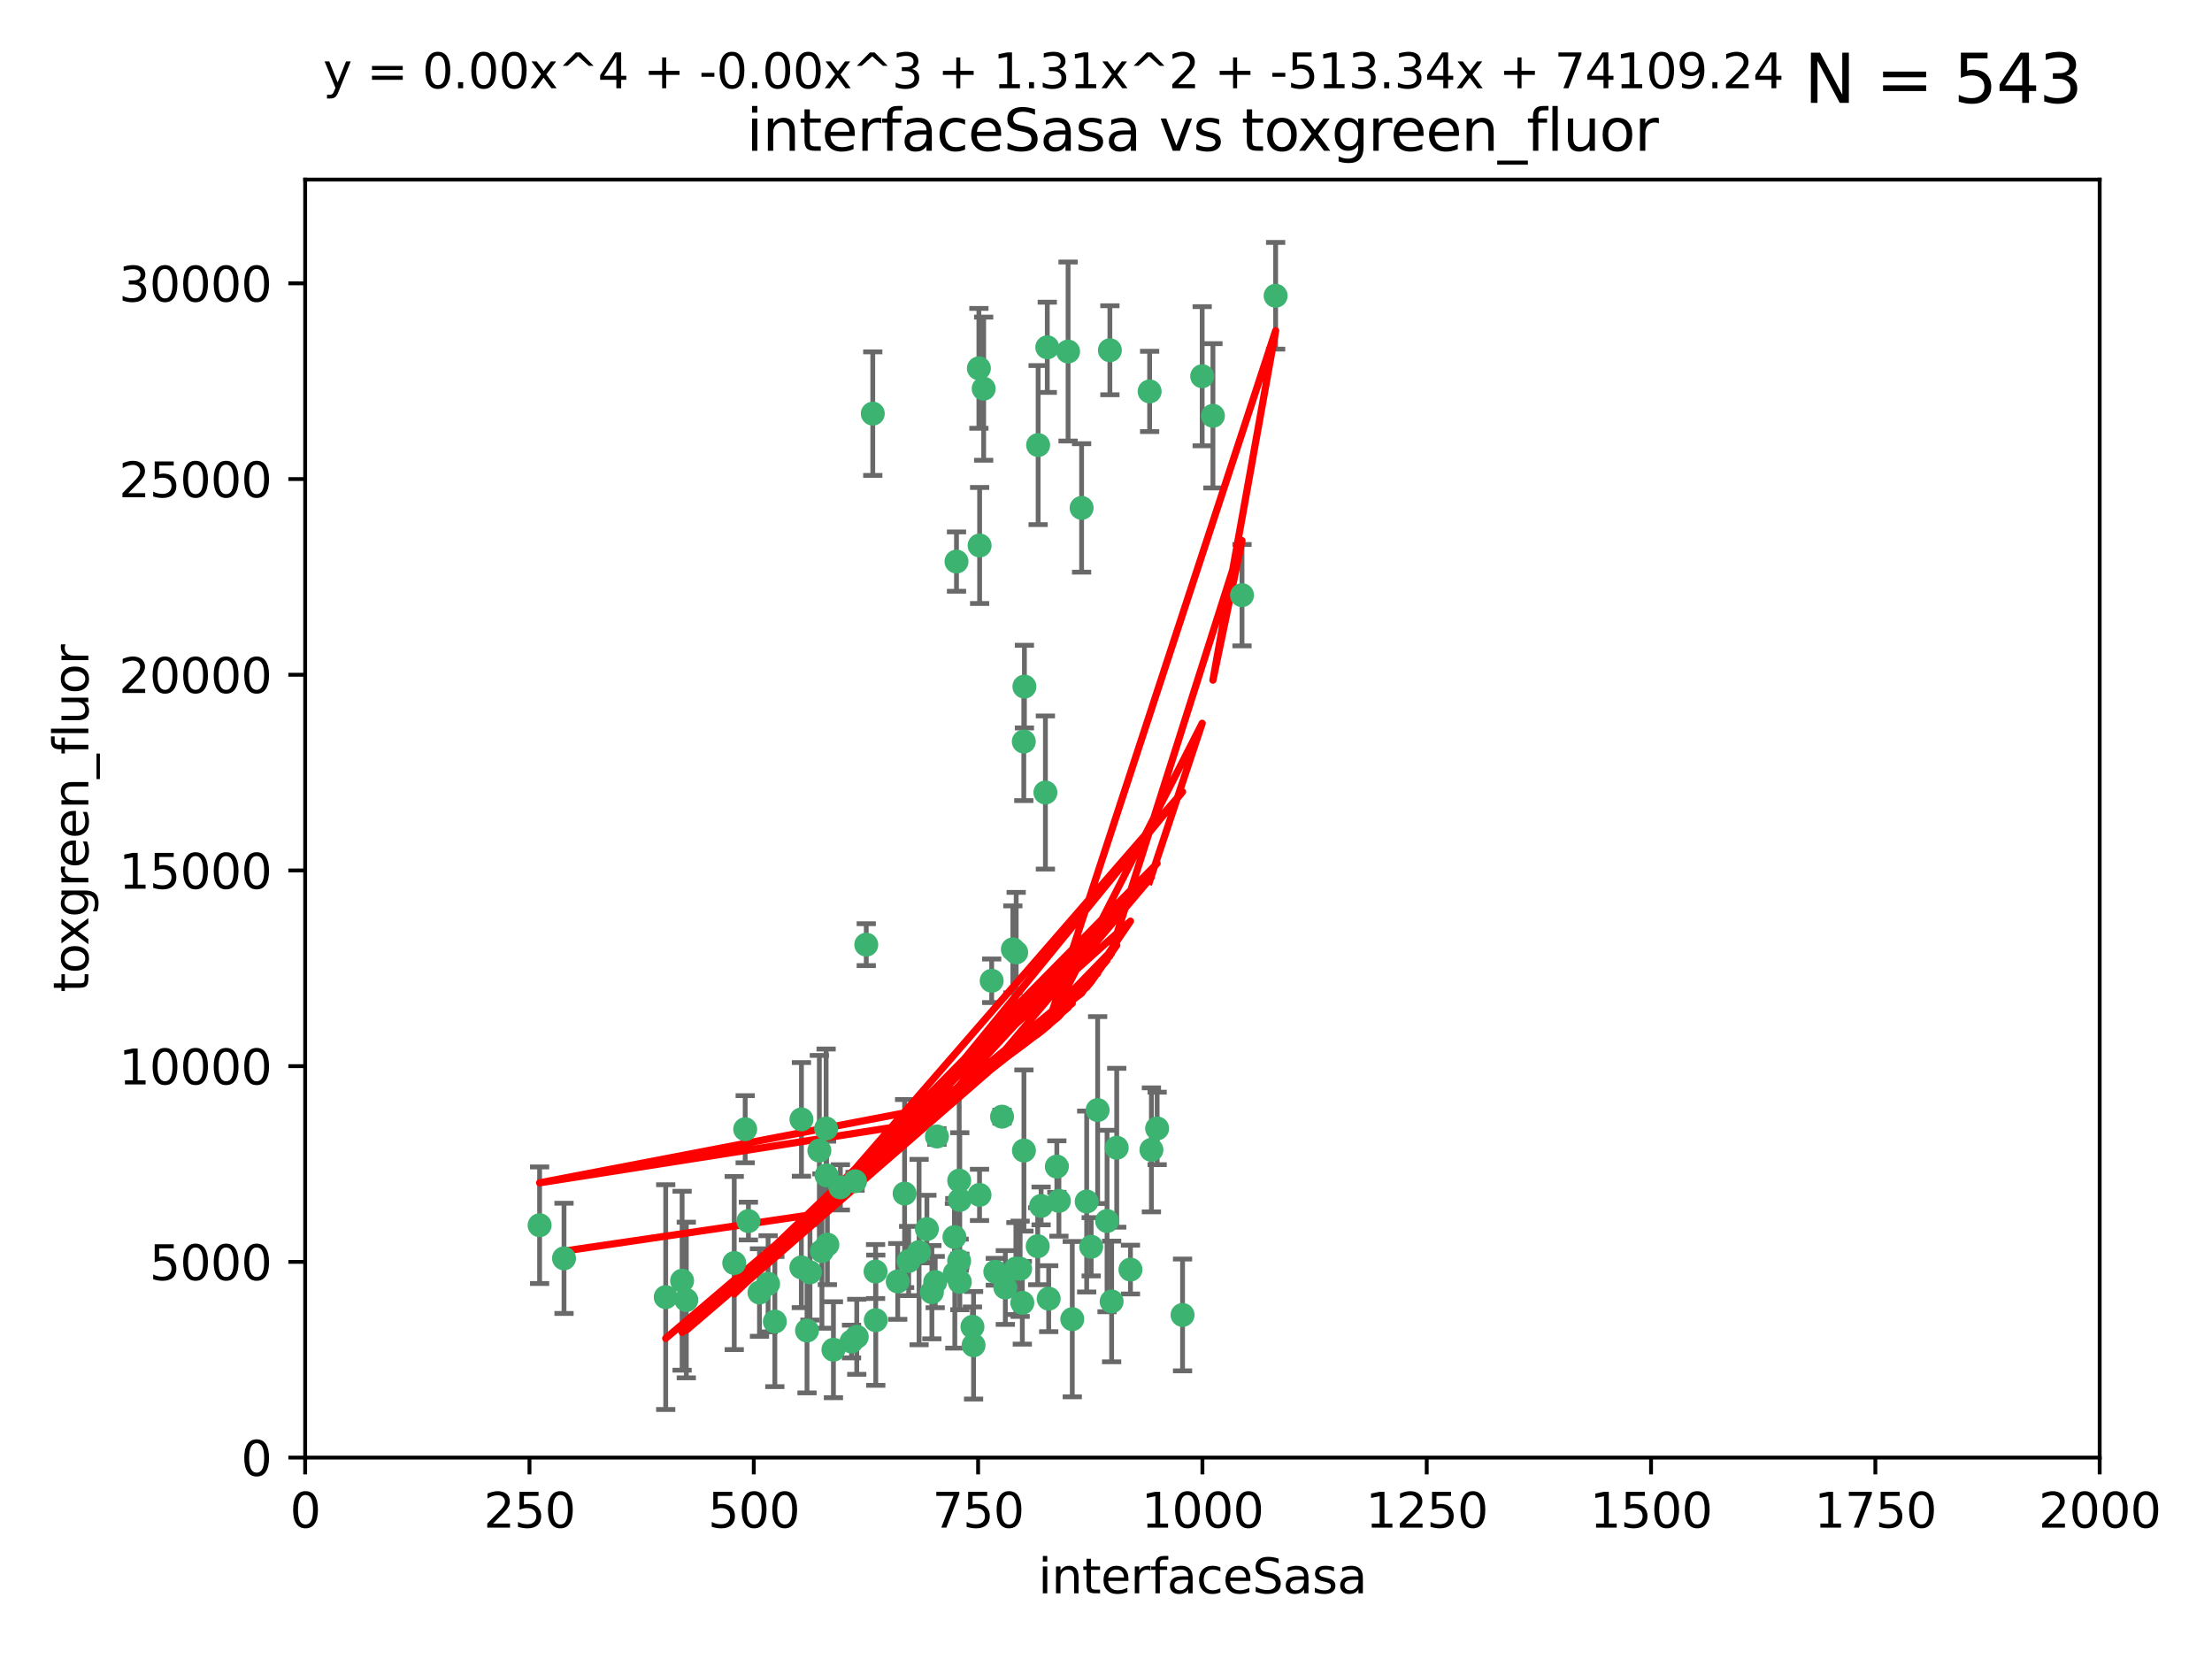 <?xml version="1.0" encoding="utf-8" standalone="no"?>
<!DOCTYPE svg PUBLIC "-//W3C//DTD SVG 1.1//EN"
  "http://www.w3.org/Graphics/SVG/1.1/DTD/svg11.dtd">
<svg xmlns:xlink="http://www.w3.org/1999/xlink" width="460.8pt" height="345.6pt" viewBox="0 0 460.8 345.6" xmlns="http://www.w3.org/2000/svg" version="1.1">
 <defs>
  <style type="text/css">*{stroke-linejoin: round; stroke-linecap: butt}</style>
 </defs>
 <g id="figure_1">
  <g id="patch_1">
   <path d="M 0 345.6 
L 460.8 345.6 
L 460.8 0 
L 0 0 
z
" style="fill: #ffffff"/>
  </g>
  <g id="axes_1">
   <g id="patch_2">
    <path d="M 63.571 303.64 
L 437.4 303.64 
L 437.4 37.411 
L 63.571 37.411 
z
" style="fill: #ffffff"/>
   </g>
   <g id="PathCollection_1">
    <defs>
     <path id="m08d5377e3e" d="M 0 1.118 
C 0.297 1.118 0.581 1 0.791 0.791 
C 1 0.581 1.118 0.297 1.118 0 
C 1.118 -0.297 1 -0.581 0.791 -0.791 
C 0.581 -1 0.297 -1.118 0 -1.118 
C -0.297 -1.118 -0.581 -1 -0.791 -0.791 
C -1 -0.581 -1.118 -0.297 -1.118 0 
C -1.118 0.297 -1 0.581 -0.791 0.791 
C -0.581 1 -0.297 1.118 0 1.118 
z
" style="stroke: #3cb371"/>
    </defs>
    <g clip-path="url(#p2d38b59a31)">
     <use xlink:href="#m08d5377e3e" x="239.489" y="81.541" style="fill: #3cb371; stroke: #3cb371"/>
     <use xlink:href="#m08d5377e3e" x="250.437" y="78.374" style="fill: #3cb371; stroke: #3cb371"/>
     <use xlink:href="#m08d5377e3e" x="218.168" y="72.349" style="fill: #3cb371; stroke: #3cb371"/>
     <use xlink:href="#m08d5377e3e" x="265.738" y="61.614" style="fill: #3cb371; stroke: #3cb371"/>
     <use xlink:href="#m08d5377e3e" x="252.676" y="86.618" style="fill: #3cb371; stroke: #3cb371"/>
     <use xlink:href="#m08d5377e3e" x="258.734" y="123.986" style="fill: #3cb371; stroke: #3cb371"/>
     <use xlink:href="#m08d5377e3e" x="231.211" y="72.962" style="fill: #3cb371; stroke: #3cb371"/>
     <use xlink:href="#m08d5377e3e" x="213.404" y="143.033" style="fill: #3cb371; stroke: #3cb371"/>
     <use xlink:href="#m08d5377e3e" x="204.916" y="80.97" style="fill: #3cb371; stroke: #3cb371"/>
     <use xlink:href="#m08d5377e3e" x="213.275" y="154.476" style="fill: #3cb371; stroke: #3cb371"/>
     <use xlink:href="#m08d5377e3e" x="222.501" y="73.229" style="fill: #3cb371; stroke: #3cb371"/>
     <use xlink:href="#m08d5377e3e" x="206.585" y="204.313" style="fill: #3cb371; stroke: #3cb371"/>
     <use xlink:href="#m08d5377e3e" x="239.86" y="239.533" style="fill: #3cb371; stroke: #3cb371"/>
     <use xlink:href="#m08d5377e3e" x="199.256" y="116.986" style="fill: #3cb371; stroke: #3cb371"/>
     <use xlink:href="#m08d5377e3e" x="211.69" y="198.402" style="fill: #3cb371; stroke: #3cb371"/>
     <use xlink:href="#m08d5377e3e" x="216.882" y="251.218" style="fill: #3cb371; stroke: #3cb371"/>
     <use xlink:href="#m08d5377e3e" x="217.777" y="165.092" style="fill: #3cb371; stroke: #3cb371"/>
     <use xlink:href="#m08d5377e3e" x="216.26" y="92.718" style="fill: #3cb371; stroke: #3cb371"/>
     <use xlink:href="#m08d5377e3e" x="203.92" y="76.73" style="fill: #3cb371; stroke: #3cb371"/>
     <use xlink:href="#m08d5377e3e" x="181.815" y="86.166" style="fill: #3cb371; stroke: #3cb371"/>
     <use xlink:href="#m08d5377e3e" x="204.073" y="113.635" style="fill: #3cb371; stroke: #3cb371"/>
     <use xlink:href="#m08d5377e3e" x="226.377" y="250.299" style="fill: #3cb371; stroke: #3cb371"/>
     <use xlink:href="#m08d5377e3e" x="227.314" y="259.729" style="fill: #3cb371; stroke: #3cb371"/>
     <use xlink:href="#m08d5377e3e" x="232.635" y="239.096" style="fill: #3cb371; stroke: #3cb371"/>
     <use xlink:href="#m08d5377e3e" x="210.998" y="197.762" style="fill: #3cb371; stroke: #3cb371"/>
     <use xlink:href="#m08d5377e3e" x="231.574" y="271.118" style="fill: #3cb371; stroke: #3cb371"/>
     <use xlink:href="#m08d5377e3e" x="216.174" y="259.607" style="fill: #3cb371; stroke: #3cb371"/>
     <use xlink:href="#m08d5377e3e" x="220.589" y="250.169" style="fill: #3cb371; stroke: #3cb371"/>
     <use xlink:href="#m08d5377e3e" x="230.62" y="254.358" style="fill: #3cb371; stroke: #3cb371"/>
     <use xlink:href="#m08d5377e3e" x="212.968" y="271.397" style="fill: #3cb371; stroke: #3cb371"/>
     <use xlink:href="#m08d5377e3e" x="178.12" y="246.079" style="fill: #3cb371; stroke: #3cb371"/>
     <use xlink:href="#m08d5377e3e" x="246.349" y="273.929" style="fill: #3cb371; stroke: #3cb371"/>
     <use xlink:href="#m08d5377e3e" x="191.462" y="260.828" style="fill: #3cb371; stroke: #3cb371"/>
     <use xlink:href="#m08d5377e3e" x="199.937" y="249.962" style="fill: #3cb371; stroke: #3cb371"/>
     <use xlink:href="#m08d5377e3e" x="220.157" y="243.023" style="fill: #3cb371; stroke: #3cb371"/>
     <use xlink:href="#m08d5377e3e" x="199.808" y="262.672" style="fill: #3cb371; stroke: #3cb371"/>
     <use xlink:href="#m08d5377e3e" x="225.318" y="105.81" style="fill: #3cb371; stroke: #3cb371"/>
     <use xlink:href="#m08d5377e3e" x="235.495" y="264.476" style="fill: #3cb371; stroke: #3cb371"/>
     <use xlink:href="#m08d5377e3e" x="180.458" y="196.792" style="fill: #3cb371; stroke: #3cb371"/>
     <use xlink:href="#m08d5377e3e" x="202.811" y="280.245" style="fill: #3cb371; stroke: #3cb371"/>
     <use xlink:href="#m08d5377e3e" x="223.376" y="274.805" style="fill: #3cb371; stroke: #3cb371"/>
     <use xlink:href="#m08d5377e3e" x="212.512" y="264.31" style="fill: #3cb371; stroke: #3cb371"/>
     <use xlink:href="#m08d5377e3e" x="198.905" y="265.253" style="fill: #3cb371; stroke: #3cb371"/>
     <use xlink:href="#m08d5377e3e" x="202.578" y="276.391" style="fill: #3cb371; stroke: #3cb371"/>
     <use xlink:href="#m08d5377e3e" x="194.819" y="267.076" style="fill: #3cb371; stroke: #3cb371"/>
     <use xlink:href="#m08d5377e3e" x="152.956" y="263.11" style="fill: #3cb371; stroke: #3cb371"/>
     <use xlink:href="#m08d5377e3e" x="194.129" y="269.187" style="fill: #3cb371; stroke: #3cb371"/>
     <use xlink:href="#m08d5377e3e" x="218.463" y="270.539" style="fill: #3cb371; stroke: #3cb371"/>
     <use xlink:href="#m08d5377e3e" x="213.303" y="239.676" style="fill: #3cb371; stroke: #3cb371"/>
     <use xlink:href="#m08d5377e3e" x="177.389" y="279.461" style="fill: #3cb371; stroke: #3cb371"/>
     <use xlink:href="#m08d5377e3e" x="199.948" y="267.048" style="fill: #3cb371; stroke: #3cb371"/>
     <use xlink:href="#m08d5377e3e" x="182.396" y="264.882" style="fill: #3cb371; stroke: #3cb371"/>
     <use xlink:href="#m08d5377e3e" x="207.338" y="264.932" style="fill: #3cb371; stroke: #3cb371"/>
     <use xlink:href="#m08d5377e3e" x="175.066" y="247.345" style="fill: #3cb371; stroke: #3cb371"/>
     <use xlink:href="#m08d5377e3e" x="199.821" y="245.946" style="fill: #3cb371; stroke: #3cb371"/>
     <use xlink:href="#m08d5377e3e" x="166.935" y="264.023" style="fill: #3cb371; stroke: #3cb371"/>
     <use xlink:href="#m08d5377e3e" x="198.83" y="257.708" style="fill: #3cb371; stroke: #3cb371"/>
     <use xlink:href="#m08d5377e3e" x="172.357" y="259.279" style="fill: #3cb371; stroke: #3cb371"/>
     <use xlink:href="#m08d5377e3e" x="228.658" y="231.249" style="fill: #3cb371; stroke: #3cb371"/>
     <use xlink:href="#m08d5377e3e" x="166.957" y="233.191" style="fill: #3cb371; stroke: #3cb371"/>
     <use xlink:href="#m08d5377e3e" x="241.052" y="235.072" style="fill: #3cb371; stroke: #3cb371"/>
     <use xlink:href="#m08d5377e3e" x="193.088" y="256.035" style="fill: #3cb371; stroke: #3cb371"/>
     <use xlink:href="#m08d5377e3e" x="112.41" y="255.234" style="fill: #3cb371; stroke: #3cb371"/>
     <use xlink:href="#m08d5377e3e" x="188.445" y="248.641" style="fill: #3cb371; stroke: #3cb371"/>
     <use xlink:href="#m08d5377e3e" x="170.686" y="239.68" style="fill: #3cb371; stroke: #3cb371"/>
     <use xlink:href="#m08d5377e3e" x="173.619" y="281.169" style="fill: #3cb371; stroke: #3cb371"/>
     <use xlink:href="#m08d5377e3e" x="172.183" y="244.848" style="fill: #3cb371; stroke: #3cb371"/>
     <use xlink:href="#m08d5377e3e" x="178.479" y="278.477" style="fill: #3cb371; stroke: #3cb371"/>
     <use xlink:href="#m08d5377e3e" x="142.971" y="270.818" style="fill: #3cb371; stroke: #3cb371"/>
     <use xlink:href="#m08d5377e3e" x="209.43" y="268.211" style="fill: #3cb371; stroke: #3cb371"/>
     <use xlink:href="#m08d5377e3e" x="155.238" y="235.237" style="fill: #3cb371; stroke: #3cb371"/>
     <use xlink:href="#m08d5377e3e" x="161.415" y="275.306" style="fill: #3cb371; stroke: #3cb371"/>
     <use xlink:href="#m08d5377e3e" x="195.181" y="236.753" style="fill: #3cb371; stroke: #3cb371"/>
     <use xlink:href="#m08d5377e3e" x="168.116" y="277.177" style="fill: #3cb371; stroke: #3cb371"/>
     <use xlink:href="#m08d5377e3e" x="138.681" y="270.213" style="fill: #3cb371; stroke: #3cb371"/>
     <use xlink:href="#m08d5377e3e" x="204.052" y="248.917" style="fill: #3cb371; stroke: #3cb371"/>
     <use xlink:href="#m08d5377e3e" x="155.909" y="254.372" style="fill: #3cb371; stroke: #3cb371"/>
     <use xlink:href="#m08d5377e3e" x="187.013" y="266.946" style="fill: #3cb371; stroke: #3cb371"/>
     <use xlink:href="#m08d5377e3e" x="158.215" y="269.255" style="fill: #3cb371; stroke: #3cb371"/>
     <use xlink:href="#m08d5377e3e" x="160.006" y="267.438" style="fill: #3cb371; stroke: #3cb371"/>
     <use xlink:href="#m08d5377e3e" x="189.29" y="262.689" style="fill: #3cb371; stroke: #3cb371"/>
     <use xlink:href="#m08d5377e3e" x="182.439" y="275.021" style="fill: #3cb371; stroke: #3cb371"/>
     <use xlink:href="#m08d5377e3e" x="208.742" y="232.624" style="fill: #3cb371; stroke: #3cb371"/>
     <use xlink:href="#m08d5377e3e" x="171.225" y="260.616" style="fill: #3cb371; stroke: #3cb371"/>
     <use xlink:href="#m08d5377e3e" x="211.63" y="264.267" style="fill: #3cb371; stroke: #3cb371"/>
     <use xlink:href="#m08d5377e3e" x="172.097" y="235.09" style="fill: #3cb371; stroke: #3cb371"/>
     <use xlink:href="#m08d5377e3e" x="142.096" y="266.798" style="fill: #3cb371; stroke: #3cb371"/>
     <use xlink:href="#m08d5377e3e" x="168.733" y="265.045" style="fill: #3cb371; stroke: #3cb371"/>
     <use xlink:href="#m08d5377e3e" x="117.494" y="262.137" style="fill: #3cb371; stroke: #3cb371"/>
    </g>
   </g>
   <g id="matplotlib.axis_1">
    <g id="xtick_1">
     <g id="line2d_1">
      <defs>
       <path id="md5d14e098f" d="M 0 0 
L 0 3.5 
" style="stroke: #000000; stroke-width: 0.8"/>
      </defs>
      <g>
       <use xlink:href="#md5d14e098f" x="63.571" y="303.64" style="stroke: #000000; stroke-width: 0.8"/>
      </g>
     </g>
     <g id="text_1">
      <!-- 0 -->
      <g transform="translate(60.39 318.238)scale(0.1 -0.1)">
       <defs>
        <path id="DejaVuSans-30" d="M 2034 4250 
Q 1547 4250 1301 3770 
Q 1056 3291 1056 2328 
Q 1056 1369 1301 889 
Q 1547 409 2034 409 
Q 2525 409 2770 889 
Q 3016 1369 3016 2328 
Q 3016 3291 2770 3770 
Q 2525 4250 2034 4250 
z
M 2034 4750 
Q 2819 4750 3233 4129 
Q 3647 3509 3647 2328 
Q 3647 1150 3233 529 
Q 2819 -91 2034 -91 
Q 1250 -91 836 529 
Q 422 1150 422 2328 
Q 422 3509 836 4129 
Q 1250 4750 2034 4750 
z
" transform="scale(0.016)"/>
       </defs>
       <use xlink:href="#DejaVuSans-30"/>
      </g>
     </g>
    </g>
    <g id="xtick_2">
     <g id="line2d_2">
      <g>
       <use xlink:href="#md5d14e098f" x="110.3" y="303.64" style="stroke: #000000; stroke-width: 0.8"/>
      </g>
     </g>
     <g id="text_2">
      <!-- 250 -->
      <g transform="translate(100.756 318.238)scale(0.1 -0.1)">
       <defs>
        <path id="DejaVuSans-32" d="M 1228 531 
L 3431 531 
L 3431 0 
L 469 0 
L 469 531 
Q 828 903 1448 1529 
Q 2069 2156 2228 2338 
Q 2531 2678 2651 2914 
Q 2772 3150 2772 3378 
Q 2772 3750 2511 3984 
Q 2250 4219 1831 4219 
Q 1534 4219 1204 4116 
Q 875 4013 500 3803 
L 500 4441 
Q 881 4594 1212 4672 
Q 1544 4750 1819 4750 
Q 2544 4750 2975 4387 
Q 3406 4025 3406 3419 
Q 3406 3131 3298 2873 
Q 3191 2616 2906 2266 
Q 2828 2175 2409 1742 
Q 1991 1309 1228 531 
z
" transform="scale(0.016)"/>
        <path id="DejaVuSans-35" d="M 691 4666 
L 3169 4666 
L 3169 4134 
L 1269 4134 
L 1269 2991 
Q 1406 3038 1543 3061 
Q 1681 3084 1819 3084 
Q 2600 3084 3056 2656 
Q 3513 2228 3513 1497 
Q 3513 744 3044 326 
Q 2575 -91 1722 -91 
Q 1428 -91 1123 -41 
Q 819 9 494 109 
L 494 744 
Q 775 591 1075 516 
Q 1375 441 1709 441 
Q 2250 441 2565 725 
Q 2881 1009 2881 1497 
Q 2881 1984 2565 2268 
Q 2250 2553 1709 2553 
Q 1456 2553 1204 2497 
Q 953 2441 691 2322 
L 691 4666 
z
" transform="scale(0.016)"/>
       </defs>
       <use xlink:href="#DejaVuSans-32"/>
       <use xlink:href="#DejaVuSans-35" x="63.623"/>
       <use xlink:href="#DejaVuSans-30" x="127.246"/>
      </g>
     </g>
    </g>
    <g id="xtick_3">
     <g id="line2d_3">
      <g>
       <use xlink:href="#md5d14e098f" x="157.028" y="303.64" style="stroke: #000000; stroke-width: 0.8"/>
      </g>
     </g>
     <g id="text_3">
      <!-- 500 -->
      <g transform="translate(147.485 318.238)scale(0.1 -0.1)">
       <use xlink:href="#DejaVuSans-35"/>
       <use xlink:href="#DejaVuSans-30" x="63.623"/>
       <use xlink:href="#DejaVuSans-30" x="127.246"/>
      </g>
     </g>
    </g>
    <g id="xtick_4">
     <g id="line2d_4">
      <g>
       <use xlink:href="#md5d14e098f" x="203.757" y="303.64" style="stroke: #000000; stroke-width: 0.8"/>
      </g>
     </g>
     <g id="text_4">
      <!-- 750 -->
      <g transform="translate(194.213 318.238)scale(0.1 -0.1)">
       <defs>
        <path id="DejaVuSans-37" d="M 525 4666 
L 3525 4666 
L 3525 4397 
L 1831 0 
L 1172 0 
L 2766 4134 
L 525 4134 
L 525 4666 
z
" transform="scale(0.016)"/>
       </defs>
       <use xlink:href="#DejaVuSans-37"/>
       <use xlink:href="#DejaVuSans-35" x="63.623"/>
       <use xlink:href="#DejaVuSans-30" x="127.246"/>
      </g>
     </g>
    </g>
    <g id="xtick_5">
     <g id="line2d_5">
      <g>
       <use xlink:href="#md5d14e098f" x="250.486" y="303.64" style="stroke: #000000; stroke-width: 0.8"/>
      </g>
     </g>
     <g id="text_5">
      <!-- 1000 -->
      <g transform="translate(237.761 318.238)scale(0.1 -0.1)">
       <defs>
        <path id="DejaVuSans-31" d="M 794 531 
L 1825 531 
L 1825 4091 
L 703 3866 
L 703 4441 
L 1819 4666 
L 2450 4666 
L 2450 531 
L 3481 531 
L 3481 0 
L 794 0 
L 794 531 
z
" transform="scale(0.016)"/>
       </defs>
       <use xlink:href="#DejaVuSans-31"/>
       <use xlink:href="#DejaVuSans-30" x="63.623"/>
       <use xlink:href="#DejaVuSans-30" x="127.246"/>
       <use xlink:href="#DejaVuSans-30" x="190.869"/>
      </g>
     </g>
    </g>
    <g id="xtick_6">
     <g id="line2d_6">
      <g>
       <use xlink:href="#md5d14e098f" x="297.214" y="303.64" style="stroke: #000000; stroke-width: 0.8"/>
      </g>
     </g>
     <g id="text_6">
      <!-- 1250 -->
      <g transform="translate(284.489 318.238)scale(0.1 -0.1)">
       <use xlink:href="#DejaVuSans-31"/>
       <use xlink:href="#DejaVuSans-32" x="63.623"/>
       <use xlink:href="#DejaVuSans-35" x="127.246"/>
       <use xlink:href="#DejaVuSans-30" x="190.869"/>
      </g>
     </g>
    </g>
    <g id="xtick_7">
     <g id="line2d_7">
      <g>
       <use xlink:href="#md5d14e098f" x="343.943" y="303.64" style="stroke: #000000; stroke-width: 0.8"/>
      </g>
     </g>
     <g id="text_7">
      <!-- 1500 -->
      <g transform="translate(331.218 318.238)scale(0.1 -0.1)">
       <use xlink:href="#DejaVuSans-31"/>
       <use xlink:href="#DejaVuSans-35" x="63.623"/>
       <use xlink:href="#DejaVuSans-30" x="127.246"/>
       <use xlink:href="#DejaVuSans-30" x="190.869"/>
      </g>
     </g>
    </g>
    <g id="xtick_8">
     <g id="line2d_8">
      <g>
       <use xlink:href="#md5d14e098f" x="390.671" y="303.64" style="stroke: #000000; stroke-width: 0.8"/>
      </g>
     </g>
     <g id="text_8">
      <!-- 1750 -->
      <g transform="translate(377.946 318.238)scale(0.1 -0.1)">
       <use xlink:href="#DejaVuSans-31"/>
       <use xlink:href="#DejaVuSans-37" x="63.623"/>
       <use xlink:href="#DejaVuSans-35" x="127.246"/>
       <use xlink:href="#DejaVuSans-30" x="190.869"/>
      </g>
     </g>
    </g>
    <g id="xtick_9">
     <g id="line2d_9">
      <g>
       <use xlink:href="#md5d14e098f" x="437.4" y="303.64" style="stroke: #000000; stroke-width: 0.8"/>
      </g>
     </g>
     <g id="text_9">
      <!-- 2000 -->
      <g transform="translate(424.675 318.238)scale(0.1 -0.1)">
       <use xlink:href="#DejaVuSans-32"/>
       <use xlink:href="#DejaVuSans-30" x="63.623"/>
       <use xlink:href="#DejaVuSans-30" x="127.246"/>
       <use xlink:href="#DejaVuSans-30" x="190.869"/>
      </g>
     </g>
    </g>
    <g id="text_10">
     <!-- interfaceSasa -->
     <g transform="translate(216.279 331.917)scale(0.1 -0.1)">
      <defs>
       <path id="DejaVuSans-69" d="M 603 3500 
L 1178 3500 
L 1178 0 
L 603 0 
L 603 3500 
z
M 603 4863 
L 1178 4863 
L 1178 4134 
L 603 4134 
L 603 4863 
z
" transform="scale(0.016)"/>
       <path id="DejaVuSans-6e" d="M 3513 2113 
L 3513 0 
L 2938 0 
L 2938 2094 
Q 2938 2591 2744 2837 
Q 2550 3084 2163 3084 
Q 1697 3084 1428 2787 
Q 1159 2491 1159 1978 
L 1159 0 
L 581 0 
L 581 3500 
L 1159 3500 
L 1159 2956 
Q 1366 3272 1645 3428 
Q 1925 3584 2291 3584 
Q 2894 3584 3203 3211 
Q 3513 2838 3513 2113 
z
" transform="scale(0.016)"/>
       <path id="DejaVuSans-74" d="M 1172 4494 
L 1172 3500 
L 2356 3500 
L 2356 3053 
L 1172 3053 
L 1172 1153 
Q 1172 725 1289 603 
Q 1406 481 1766 481 
L 2356 481 
L 2356 0 
L 1766 0 
Q 1100 0 847 248 
Q 594 497 594 1153 
L 594 3053 
L 172 3053 
L 172 3500 
L 594 3500 
L 594 4494 
L 1172 4494 
z
" transform="scale(0.016)"/>
       <path id="DejaVuSans-65" d="M 3597 1894 
L 3597 1613 
L 953 1613 
Q 991 1019 1311 708 
Q 1631 397 2203 397 
Q 2534 397 2845 478 
Q 3156 559 3463 722 
L 3463 178 
Q 3153 47 2828 -22 
Q 2503 -91 2169 -91 
Q 1331 -91 842 396 
Q 353 884 353 1716 
Q 353 2575 817 3079 
Q 1281 3584 2069 3584 
Q 2775 3584 3186 3129 
Q 3597 2675 3597 1894 
z
M 3022 2063 
Q 3016 2534 2758 2815 
Q 2500 3097 2075 3097 
Q 1594 3097 1305 2825 
Q 1016 2553 972 2059 
L 3022 2063 
z
" transform="scale(0.016)"/>
       <path id="DejaVuSans-72" d="M 2631 2963 
Q 2534 3019 2420 3045 
Q 2306 3072 2169 3072 
Q 1681 3072 1420 2755 
Q 1159 2438 1159 1844 
L 1159 0 
L 581 0 
L 581 3500 
L 1159 3500 
L 1159 2956 
Q 1341 3275 1631 3429 
Q 1922 3584 2338 3584 
Q 2397 3584 2469 3576 
Q 2541 3569 2628 3553 
L 2631 2963 
z
" transform="scale(0.016)"/>
       <path id="DejaVuSans-66" d="M 2375 4863 
L 2375 4384 
L 1825 4384 
Q 1516 4384 1395 4259 
Q 1275 4134 1275 3809 
L 1275 3500 
L 2222 3500 
L 2222 3053 
L 1275 3053 
L 1275 0 
L 697 0 
L 697 3053 
L 147 3053 
L 147 3500 
L 697 3500 
L 697 3744 
Q 697 4328 969 4595 
Q 1241 4863 1831 4863 
L 2375 4863 
z
" transform="scale(0.016)"/>
       <path id="DejaVuSans-61" d="M 2194 1759 
Q 1497 1759 1228 1600 
Q 959 1441 959 1056 
Q 959 750 1161 570 
Q 1363 391 1709 391 
Q 2188 391 2477 730 
Q 2766 1069 2766 1631 
L 2766 1759 
L 2194 1759 
z
M 3341 1997 
L 3341 0 
L 2766 0 
L 2766 531 
Q 2569 213 2275 61 
Q 1981 -91 1556 -91 
Q 1019 -91 701 211 
Q 384 513 384 1019 
Q 384 1609 779 1909 
Q 1175 2209 1959 2209 
L 2766 2209 
L 2766 2266 
Q 2766 2663 2505 2880 
Q 2244 3097 1772 3097 
Q 1472 3097 1187 3025 
Q 903 2953 641 2809 
L 641 3341 
Q 956 3463 1253 3523 
Q 1550 3584 1831 3584 
Q 2591 3584 2966 3190 
Q 3341 2797 3341 1997 
z
" transform="scale(0.016)"/>
       <path id="DejaVuSans-63" d="M 3122 3366 
L 3122 2828 
Q 2878 2963 2633 3030 
Q 2388 3097 2138 3097 
Q 1578 3097 1268 2742 
Q 959 2388 959 1747 
Q 959 1106 1268 751 
Q 1578 397 2138 397 
Q 2388 397 2633 464 
Q 2878 531 3122 666 
L 3122 134 
Q 2881 22 2623 -34 
Q 2366 -91 2075 -91 
Q 1284 -91 818 406 
Q 353 903 353 1747 
Q 353 2603 823 3093 
Q 1294 3584 2113 3584 
Q 2378 3584 2631 3529 
Q 2884 3475 3122 3366 
z
" transform="scale(0.016)"/>
       <path id="DejaVuSans-53" d="M 3425 4513 
L 3425 3897 
Q 3066 4069 2747 4153 
Q 2428 4238 2131 4238 
Q 1616 4238 1336 4038 
Q 1056 3838 1056 3469 
Q 1056 3159 1242 3001 
Q 1428 2844 1947 2747 
L 2328 2669 
Q 3034 2534 3370 2195 
Q 3706 1856 3706 1288 
Q 3706 609 3251 259 
Q 2797 -91 1919 -91 
Q 1588 -91 1214 -16 
Q 841 59 441 206 
L 441 856 
Q 825 641 1194 531 
Q 1563 422 1919 422 
Q 2459 422 2753 634 
Q 3047 847 3047 1241 
Q 3047 1584 2836 1778 
Q 2625 1972 2144 2069 
L 1759 2144 
Q 1053 2284 737 2584 
Q 422 2884 422 3419 
Q 422 4038 858 4394 
Q 1294 4750 2059 4750 
Q 2388 4750 2728 4690 
Q 3069 4631 3425 4513 
z
" transform="scale(0.016)"/>
       <path id="DejaVuSans-73" d="M 2834 3397 
L 2834 2853 
Q 2591 2978 2328 3040 
Q 2066 3103 1784 3103 
Q 1356 3103 1142 2972 
Q 928 2841 928 2578 
Q 928 2378 1081 2264 
Q 1234 2150 1697 2047 
L 1894 2003 
Q 2506 1872 2764 1633 
Q 3022 1394 3022 966 
Q 3022 478 2636 193 
Q 2250 -91 1575 -91 
Q 1294 -91 989 -36 
Q 684 19 347 128 
L 347 722 
Q 666 556 975 473 
Q 1284 391 1588 391 
Q 1994 391 2212 530 
Q 2431 669 2431 922 
Q 2431 1156 2273 1281 
Q 2116 1406 1581 1522 
L 1381 1569 
Q 847 1681 609 1914 
Q 372 2147 372 2553 
Q 372 3047 722 3315 
Q 1072 3584 1716 3584 
Q 2034 3584 2315 3537 
Q 2597 3491 2834 3397 
z
" transform="scale(0.016)"/>
      </defs>
      <use xlink:href="#DejaVuSans-69"/>
      <use xlink:href="#DejaVuSans-6e" x="27.783"/>
      <use xlink:href="#DejaVuSans-74" x="91.162"/>
      <use xlink:href="#DejaVuSans-65" x="130.371"/>
      <use xlink:href="#DejaVuSans-72" x="191.895"/>
      <use xlink:href="#DejaVuSans-66" x="233.008"/>
      <use xlink:href="#DejaVuSans-61" x="268.213"/>
      <use xlink:href="#DejaVuSans-63" x="329.492"/>
      <use xlink:href="#DejaVuSans-65" x="384.473"/>
      <use xlink:href="#DejaVuSans-53" x="445.996"/>
      <use xlink:href="#DejaVuSans-61" x="509.473"/>
      <use xlink:href="#DejaVuSans-73" x="570.752"/>
      <use xlink:href="#DejaVuSans-61" x="622.852"/>
     </g>
    </g>
   </g>
   <g id="matplotlib.axis_2">
    <g id="ytick_1">
     <g id="line2d_10">
      <defs>
       <path id="mdd4c4fb79a" d="M 0 0 
L -3.5 0 
" style="stroke: #000000; stroke-width: 0.8"/>
      </defs>
      <g>
       <use xlink:href="#mdd4c4fb79a" x="63.571" y="303.64" style="stroke: #000000; stroke-width: 0.8"/>
      </g>
     </g>
     <g id="text_11">
      <!-- 0 -->
      <g transform="translate(50.209 307.439)scale(0.1 -0.1)">
       <use xlink:href="#DejaVuSans-30"/>
      </g>
     </g>
    </g>
    <g id="ytick_2">
     <g id="line2d_11">
      <g>
       <use xlink:href="#mdd4c4fb79a" x="63.571" y="262.871" style="stroke: #000000; stroke-width: 0.8"/>
      </g>
     </g>
     <g id="text_12">
      <!-- 5000 -->
      <g transform="translate(31.121 266.67)scale(0.1 -0.1)">
       <use xlink:href="#DejaVuSans-35"/>
       <use xlink:href="#DejaVuSans-30" x="63.623"/>
       <use xlink:href="#DejaVuSans-30" x="127.246"/>
       <use xlink:href="#DejaVuSans-30" x="190.869"/>
      </g>
     </g>
    </g>
    <g id="ytick_3">
     <g id="line2d_12">
      <g>
       <use xlink:href="#mdd4c4fb79a" x="63.571" y="222.102" style="stroke: #000000; stroke-width: 0.8"/>
      </g>
     </g>
     <g id="text_13">
      <!-- 10000 -->
      <g transform="translate(24.759 225.901)scale(0.1 -0.1)">
       <use xlink:href="#DejaVuSans-31"/>
       <use xlink:href="#DejaVuSans-30" x="63.623"/>
       <use xlink:href="#DejaVuSans-30" x="127.246"/>
       <use xlink:href="#DejaVuSans-30" x="190.869"/>
       <use xlink:href="#DejaVuSans-30" x="254.492"/>
      </g>
     </g>
    </g>
    <g id="ytick_4">
     <g id="line2d_13">
      <g>
       <use xlink:href="#mdd4c4fb79a" x="63.571" y="181.332" style="stroke: #000000; stroke-width: 0.8"/>
      </g>
     </g>
     <g id="text_14">
      <!-- 15000 -->
      <g transform="translate(24.759 185.132)scale(0.1 -0.1)">
       <use xlink:href="#DejaVuSans-31"/>
       <use xlink:href="#DejaVuSans-35" x="63.623"/>
       <use xlink:href="#DejaVuSans-30" x="127.246"/>
       <use xlink:href="#DejaVuSans-30" x="190.869"/>
       <use xlink:href="#DejaVuSans-30" x="254.492"/>
      </g>
     </g>
    </g>
    <g id="ytick_5">
     <g id="line2d_14">
      <g>
       <use xlink:href="#mdd4c4fb79a" x="63.571" y="140.563" style="stroke: #000000; stroke-width: 0.8"/>
      </g>
     </g>
     <g id="text_15">
      <!-- 20000 -->
      <g transform="translate(24.759 144.362)scale(0.1 -0.1)">
       <use xlink:href="#DejaVuSans-32"/>
       <use xlink:href="#DejaVuSans-30" x="63.623"/>
       <use xlink:href="#DejaVuSans-30" x="127.246"/>
       <use xlink:href="#DejaVuSans-30" x="190.869"/>
       <use xlink:href="#DejaVuSans-30" x="254.492"/>
      </g>
     </g>
    </g>
    <g id="ytick_6">
     <g id="line2d_15">
      <g>
       <use xlink:href="#mdd4c4fb79a" x="63.571" y="99.794" style="stroke: #000000; stroke-width: 0.8"/>
      </g>
     </g>
     <g id="text_16">
      <!-- 25000 -->
      <g transform="translate(24.759 103.593)scale(0.1 -0.1)">
       <use xlink:href="#DejaVuSans-32"/>
       <use xlink:href="#DejaVuSans-35" x="63.623"/>
       <use xlink:href="#DejaVuSans-30" x="127.246"/>
       <use xlink:href="#DejaVuSans-30" x="190.869"/>
       <use xlink:href="#DejaVuSans-30" x="254.492"/>
      </g>
     </g>
    </g>
    <g id="ytick_7">
     <g id="line2d_16">
      <g>
       <use xlink:href="#mdd4c4fb79a" x="63.571" y="59.025" style="stroke: #000000; stroke-width: 0.8"/>
      </g>
     </g>
     <g id="text_17">
      <!-- 30000 -->
      <g transform="translate(24.759 62.824)scale(0.1 -0.1)">
       <defs>
        <path id="DejaVuSans-33" d="M 2597 2516 
Q 3050 2419 3304 2112 
Q 3559 1806 3559 1356 
Q 3559 666 3084 287 
Q 2609 -91 1734 -91 
Q 1441 -91 1130 -33 
Q 819 25 488 141 
L 488 750 
Q 750 597 1062 519 
Q 1375 441 1716 441 
Q 2309 441 2620 675 
Q 2931 909 2931 1356 
Q 2931 1769 2642 2001 
Q 2353 2234 1838 2234 
L 1294 2234 
L 1294 2753 
L 1863 2753 
Q 2328 2753 2575 2939 
Q 2822 3125 2822 3475 
Q 2822 3834 2567 4026 
Q 2313 4219 1838 4219 
Q 1578 4219 1281 4162 
Q 984 4106 628 3988 
L 628 4550 
Q 988 4650 1302 4700 
Q 1616 4750 1894 4750 
Q 2613 4750 3031 4423 
Q 3450 4097 3450 3541 
Q 3450 3153 3228 2886 
Q 3006 2619 2597 2516 
z
" transform="scale(0.016)"/>
       </defs>
       <use xlink:href="#DejaVuSans-33"/>
       <use xlink:href="#DejaVuSans-30" x="63.623"/>
       <use xlink:href="#DejaVuSans-30" x="127.246"/>
       <use xlink:href="#DejaVuSans-30" x="190.869"/>
       <use xlink:href="#DejaVuSans-30" x="254.492"/>
      </g>
     </g>
    </g>
    <g id="text_18">
     <!-- toxgreen_fluor -->
     <g transform="translate(18.401 206.72)rotate(-90)scale(0.1 -0.1)">
      <defs>
       <path id="DejaVuSans-6f" d="M 1959 3097 
Q 1497 3097 1228 2736 
Q 959 2375 959 1747 
Q 959 1119 1226 758 
Q 1494 397 1959 397 
Q 2419 397 2687 759 
Q 2956 1122 2956 1747 
Q 2956 2369 2687 2733 
Q 2419 3097 1959 3097 
z
M 1959 3584 
Q 2709 3584 3137 3096 
Q 3566 2609 3566 1747 
Q 3566 888 3137 398 
Q 2709 -91 1959 -91 
Q 1206 -91 779 398 
Q 353 888 353 1747 
Q 353 2609 779 3096 
Q 1206 3584 1959 3584 
z
" transform="scale(0.016)"/>
       <path id="DejaVuSans-78" d="M 3513 3500 
L 2247 1797 
L 3578 0 
L 2900 0 
L 1881 1375 
L 863 0 
L 184 0 
L 1544 1831 
L 300 3500 
L 978 3500 
L 1906 2253 
L 2834 3500 
L 3513 3500 
z
" transform="scale(0.016)"/>
       <path id="DejaVuSans-67" d="M 2906 1791 
Q 2906 2416 2648 2759 
Q 2391 3103 1925 3103 
Q 1463 3103 1205 2759 
Q 947 2416 947 1791 
Q 947 1169 1205 825 
Q 1463 481 1925 481 
Q 2391 481 2648 825 
Q 2906 1169 2906 1791 
z
M 3481 434 
Q 3481 -459 3084 -895 
Q 2688 -1331 1869 -1331 
Q 1566 -1331 1297 -1286 
Q 1028 -1241 775 -1147 
L 775 -588 
Q 1028 -725 1275 -790 
Q 1522 -856 1778 -856 
Q 2344 -856 2625 -561 
Q 2906 -266 2906 331 
L 2906 616 
Q 2728 306 2450 153 
Q 2172 0 1784 0 
Q 1141 0 747 490 
Q 353 981 353 1791 
Q 353 2603 747 3093 
Q 1141 3584 1784 3584 
Q 2172 3584 2450 3431 
Q 2728 3278 2906 2969 
L 2906 3500 
L 3481 3500 
L 3481 434 
z
" transform="scale(0.016)"/>
       <path id="DejaVuSans-5f" d="M 3263 -1063 
L 3263 -1509 
L -63 -1509 
L -63 -1063 
L 3263 -1063 
z
" transform="scale(0.016)"/>
       <path id="DejaVuSans-6c" d="M 603 4863 
L 1178 4863 
L 1178 0 
L 603 0 
L 603 4863 
z
" transform="scale(0.016)"/>
       <path id="DejaVuSans-75" d="M 544 1381 
L 544 3500 
L 1119 3500 
L 1119 1403 
Q 1119 906 1312 657 
Q 1506 409 1894 409 
Q 2359 409 2629 706 
Q 2900 1003 2900 1516 
L 2900 3500 
L 3475 3500 
L 3475 0 
L 2900 0 
L 2900 538 
Q 2691 219 2414 64 
Q 2138 -91 1772 -91 
Q 1169 -91 856 284 
Q 544 659 544 1381 
z
M 1991 3584 
L 1991 3584 
z
" transform="scale(0.016)"/>
      </defs>
      <use xlink:href="#DejaVuSans-74"/>
      <use xlink:href="#DejaVuSans-6f" x="39.209"/>
      <use xlink:href="#DejaVuSans-78" x="97.266"/>
      <use xlink:href="#DejaVuSans-67" x="156.445"/>
      <use xlink:href="#DejaVuSans-72" x="219.922"/>
      <use xlink:href="#DejaVuSans-65" x="258.785"/>
      <use xlink:href="#DejaVuSans-65" x="320.309"/>
      <use xlink:href="#DejaVuSans-6e" x="381.832"/>
      <use xlink:href="#DejaVuSans-5f" x="445.211"/>
      <use xlink:href="#DejaVuSans-66" x="495.211"/>
      <use xlink:href="#DejaVuSans-6c" x="530.416"/>
      <use xlink:href="#DejaVuSans-75" x="558.199"/>
      <use xlink:href="#DejaVuSans-6f" x="621.578"/>
      <use xlink:href="#DejaVuSans-72" x="682.76"/>
     </g>
    </g>
   </g>
   <g id="LineCollection_1">
    <path d="M 239.489 89.908 
L 239.489 73.174 
" clip-path="url(#p2d38b59a31)" style="fill: none; stroke: #696969"/>
    <path d="M 250.437 92.869 
L 250.437 63.879 
" clip-path="url(#p2d38b59a31)" style="fill: none; stroke: #696969"/>
    <path d="M 218.168 81.747 
L 218.168 62.95 
" clip-path="url(#p2d38b59a31)" style="fill: none; stroke: #696969"/>
    <path d="M 265.738 72.723 
L 265.738 50.505 
" clip-path="url(#p2d38b59a31)" style="fill: none; stroke: #696969"/>
    <path d="M 252.676 101.645 
L 252.676 71.591 
" clip-path="url(#p2d38b59a31)" style="fill: none; stroke: #696969"/>
    <path d="M 258.734 134.551 
L 258.734 113.422 
" clip-path="url(#p2d38b59a31)" style="fill: none; stroke: #696969"/>
    <path d="M 231.211 82.234 
L 231.211 63.691 
" clip-path="url(#p2d38b59a31)" style="fill: none; stroke: #696969"/>
    <path d="M 213.404 151.647 
L 213.404 134.418 
" clip-path="url(#p2d38b59a31)" style="fill: none; stroke: #696969"/>
    <path d="M 204.916 95.881 
L 204.916 66.059 
" clip-path="url(#p2d38b59a31)" style="fill: none; stroke: #696969"/>
    <path d="M 213.275 166.78 
L 213.275 142.172 
" clip-path="url(#p2d38b59a31)" style="fill: none; stroke: #696969"/>
    <path d="M 222.501 91.874 
L 222.501 54.585 
" clip-path="url(#p2d38b59a31)" style="fill: none; stroke: #696969"/>
    <path d="M 206.585 208.847 
L 206.585 199.779 
" clip-path="url(#p2d38b59a31)" style="fill: none; stroke: #696969"/>
    <path d="M 239.86 252.448 
L 239.86 226.619 
" clip-path="url(#p2d38b59a31)" style="fill: none; stroke: #696969"/>
    <path d="M 199.256 123.165 
L 199.256 110.807 
" clip-path="url(#p2d38b59a31)" style="fill: none; stroke: #696969"/>
    <path d="M 211.69 210.905 
L 211.69 185.898 
" clip-path="url(#p2d38b59a31)" style="fill: none; stroke: #696969"/>
    <path d="M 216.882 255.156 
L 216.882 247.281 
" clip-path="url(#p2d38b59a31)" style="fill: none; stroke: #696969"/>
    <path d="M 217.777 181.042 
L 217.777 149.142 
" clip-path="url(#p2d38b59a31)" style="fill: none; stroke: #696969"/>
    <path d="M 216.26 109.281 
L 216.26 76.154 
" clip-path="url(#p2d38b59a31)" style="fill: none; stroke: #696969"/>
    <path d="M 203.92 89.213 
L 203.92 64.247 
" clip-path="url(#p2d38b59a31)" style="fill: none; stroke: #696969"/>
    <path d="M 181.815 99.033 
L 181.815 73.3 
" clip-path="url(#p2d38b59a31)" style="fill: none; stroke: #696969"/>
    <path d="M 204.073 125.72 
L 204.073 101.549 
" clip-path="url(#p2d38b59a31)" style="fill: none; stroke: #696969"/>
    <path d="M 226.377 269.143 
L 226.377 231.455 
" clip-path="url(#p2d38b59a31)" style="fill: none; stroke: #696969"/>
    <path d="M 227.314 265.796 
L 227.314 253.661 
" clip-path="url(#p2d38b59a31)" style="fill: none; stroke: #696969"/>
    <path d="M 232.635 255.642 
L 232.635 222.55 
" clip-path="url(#p2d38b59a31)" style="fill: none; stroke: #696969"/>
    <path d="M 210.998 206.813 
L 210.998 188.712 
" clip-path="url(#p2d38b59a31)" style="fill: none; stroke: #696969"/>
    <path d="M 231.574 283.685 
L 231.574 258.55 
" clip-path="url(#p2d38b59a31)" style="fill: none; stroke: #696969"/>
    <path d="M 216.174 267.631 
L 216.174 251.583 
" clip-path="url(#p2d38b59a31)" style="fill: none; stroke: #696969"/>
    <path d="M 220.589 257.515 
L 220.589 242.823 
" clip-path="url(#p2d38b59a31)" style="fill: none; stroke: #696969"/>
    <path d="M 230.62 273.261 
L 230.62 235.456 
" clip-path="url(#p2d38b59a31)" style="fill: none; stroke: #696969"/>
    <path d="M 212.968 280.008 
L 212.968 262.787 
" clip-path="url(#p2d38b59a31)" style="fill: none; stroke: #696969"/>
    <path d="M 178.12 247.956 
L 178.12 244.203 
" clip-path="url(#p2d38b59a31)" style="fill: none; stroke: #696969"/>
    <path d="M 246.349 285.573 
L 246.349 262.285 
" clip-path="url(#p2d38b59a31)" style="fill: none; stroke: #696969"/>
    <path d="M 191.462 280.134 
L 191.462 241.522 
" clip-path="url(#p2d38b59a31)" style="fill: none; stroke: #696969"/>
    <path d="M 199.937 263.958 
L 199.937 235.967 
" clip-path="url(#p2d38b59a31)" style="fill: none; stroke: #696969"/>
    <path d="M 220.157 248.388 
L 220.157 237.658 
" clip-path="url(#p2d38b59a31)" style="fill: none; stroke: #696969"/>
    <path d="M 199.808 267.209 
L 199.808 258.135 
" clip-path="url(#p2d38b59a31)" style="fill: none; stroke: #696969"/>
    <path d="M 225.318 119.188 
L 225.318 92.431 
" clip-path="url(#p2d38b59a31)" style="fill: none; stroke: #696969"/>
    <path d="M 235.495 269.558 
L 235.495 259.394 
" clip-path="url(#p2d38b59a31)" style="fill: none; stroke: #696969"/>
    <path d="M 180.458 201.156 
L 180.458 192.427 
" clip-path="url(#p2d38b59a31)" style="fill: none; stroke: #696969"/>
    <path d="M 202.811 291.447 
L 202.811 269.044 
" clip-path="url(#p2d38b59a31)" style="fill: none; stroke: #696969"/>
    <path d="M 223.376 290.986 
L 223.376 258.624 
" clip-path="url(#p2d38b59a31)" style="fill: none; stroke: #696969"/>
    <path d="M 212.512 274.234 
L 212.512 254.385 
" clip-path="url(#p2d38b59a31)" style="fill: none; stroke: #696969"/>
    <path d="M 198.905 280.837 
L 198.905 249.669 
" clip-path="url(#p2d38b59a31)" style="fill: none; stroke: #696969"/>
    <path d="M 202.578 280.523 
L 202.578 272.26 
" clip-path="url(#p2d38b59a31)" style="fill: none; stroke: #696969"/>
    <path d="M 194.819 272.415 
L 194.819 261.738 
" clip-path="url(#p2d38b59a31)" style="fill: none; stroke: #696969"/>
    <path d="M 152.956 281.141 
L 152.956 245.079 
" clip-path="url(#p2d38b59a31)" style="fill: none; stroke: #696969"/>
    <path d="M 194.129 278.899 
L 194.129 259.475 
" clip-path="url(#p2d38b59a31)" style="fill: none; stroke: #696969"/>
    <path d="M 218.463 277.412 
L 218.463 263.666 
" clip-path="url(#p2d38b59a31)" style="fill: none; stroke: #696969"/>
    <path d="M 213.303 256.463 
L 213.303 222.889 
" clip-path="url(#p2d38b59a31)" style="fill: none; stroke: #696969"/>
    <path d="M 177.389 282.87 
L 177.389 276.053 
" clip-path="url(#p2d38b59a31)" style="fill: none; stroke: #696969"/>
    <path d="M 199.948 272.841 
L 199.948 261.254 
" clip-path="url(#p2d38b59a31)" style="fill: none; stroke: #696969"/>
    <path d="M 182.396 270.502 
L 182.396 259.261 
" clip-path="url(#p2d38b59a31)" style="fill: none; stroke: #696969"/>
    <path d="M 207.338 267.724 
L 207.338 262.14 
" clip-path="url(#p2d38b59a31)" style="fill: none; stroke: #696969"/>
    <path d="M 175.066 252.054 
L 175.066 242.636 
" clip-path="url(#p2d38b59a31)" style="fill: none; stroke: #696969"/>
    <path d="M 199.821 264.613 
L 199.821 227.278 
" clip-path="url(#p2d38b59a31)" style="fill: none; stroke: #696969"/>
    <path d="M 166.935 272.402 
L 166.935 255.645 
" clip-path="url(#p2d38b59a31)" style="fill: none; stroke: #696969"/>
    <path d="M 198.83 264.708 
L 198.83 250.708 
" clip-path="url(#p2d38b59a31)" style="fill: none; stroke: #696969"/>
    <path d="M 172.357 267.614 
L 172.357 250.943 
" clip-path="url(#p2d38b59a31)" style="fill: none; stroke: #696969"/>
    <path d="M 228.658 250.721 
L 228.658 211.777 
" clip-path="url(#p2d38b59a31)" style="fill: none; stroke: #696969"/>
    <path d="M 166.957 245.035 
L 166.957 221.346 
" clip-path="url(#p2d38b59a31)" style="fill: none; stroke: #696969"/>
    <path d="M 241.052 242.624 
L 241.052 227.521 
" clip-path="url(#p2d38b59a31)" style="fill: none; stroke: #696969"/>
    <path d="M 193.088 263.073 
L 193.088 248.996 
" clip-path="url(#p2d38b59a31)" style="fill: none; stroke: #696969"/>
    <path d="M 112.41 267.374 
L 112.41 243.094 
" clip-path="url(#p2d38b59a31)" style="fill: none; stroke: #696969"/>
    <path d="M 188.445 268.228 
L 188.445 229.054 
" clip-path="url(#p2d38b59a31)" style="fill: none; stroke: #696969"/>
    <path d="M 170.686 259.498 
L 170.686 219.862 
" clip-path="url(#p2d38b59a31)" style="fill: none; stroke: #696969"/>
    <path d="M 173.619 291.163 
L 173.619 271.175 
" clip-path="url(#p2d38b59a31)" style="fill: none; stroke: #696969"/>
    <path d="M 172.183 251.968 
L 172.183 237.727 
" clip-path="url(#p2d38b59a31)" style="fill: none; stroke: #696969"/>
    <path d="M 178.479 286.289 
L 178.479 270.664 
" clip-path="url(#p2d38b59a31)" style="fill: none; stroke: #696969"/>
    <path d="M 142.971 287.028 
L 142.971 254.608 
" clip-path="url(#p2d38b59a31)" style="fill: none; stroke: #696969"/>
    <path d="M 209.43 275.899 
L 209.43 260.523 
" clip-path="url(#p2d38b59a31)" style="fill: none; stroke: #696969"/>
    <path d="M 155.238 242.229 
L 155.238 228.244 
" clip-path="url(#p2d38b59a31)" style="fill: none; stroke: #696969"/>
    <path d="M 161.415 288.857 
L 161.415 261.755 
" clip-path="url(#p2d38b59a31)" style="fill: none; stroke: #696969"/>
    <path d="M 195.181 238.387 
L 195.181 235.119 
" clip-path="url(#p2d38b59a31)" style="fill: none; stroke: #696969"/>
    <path d="M 168.116 290.163 
L 168.116 264.191 
" clip-path="url(#p2d38b59a31)" style="fill: none; stroke: #696969"/>
    <path d="M 138.681 293.623 
L 138.681 246.802 
" clip-path="url(#p2d38b59a31)" style="fill: none; stroke: #696969"/>
    <path d="M 204.052 254.256 
L 204.052 243.578 
" clip-path="url(#p2d38b59a31)" style="fill: none; stroke: #696969"/>
    <path d="M 155.909 258.302 
L 155.909 250.442 
" clip-path="url(#p2d38b59a31)" style="fill: none; stroke: #696969"/>
    <path d="M 187.013 274.842 
L 187.013 259.049 
" clip-path="url(#p2d38b59a31)" style="fill: none; stroke: #696969"/>
    <path d="M 158.215 278.371 
L 158.215 260.14 
" clip-path="url(#p2d38b59a31)" style="fill: none; stroke: #696969"/>
    <path d="M 160.006 277.454 
L 160.006 257.423 
" clip-path="url(#p2d38b59a31)" style="fill: none; stroke: #696969"/>
    <path d="M 189.29 269.899 
L 189.29 255.478 
" clip-path="url(#p2d38b59a31)" style="fill: none; stroke: #696969"/>
    <path d="M 182.439 288.586 
L 182.439 261.456 
" clip-path="url(#p2d38b59a31)" style="fill: none; stroke: #696969"/>
    <path d="M 208.742 233.977 
L 208.742 231.271 
" clip-path="url(#p2d38b59a31)" style="fill: none; stroke: #696969"/>
    <path d="M 171.225 276.688 
L 171.225 244.544 
" clip-path="url(#p2d38b59a31)" style="fill: none; stroke: #696969"/>
    <path d="M 211.63 273.846 
L 211.63 254.687 
" clip-path="url(#p2d38b59a31)" style="fill: none; stroke: #696969"/>
    <path d="M 172.097 251.652 
L 172.097 218.528 
" clip-path="url(#p2d38b59a31)" style="fill: none; stroke: #696969"/>
    <path d="M 142.096 285.431 
L 142.096 248.165 
" clip-path="url(#p2d38b59a31)" style="fill: none; stroke: #696969"/>
    <path d="M 168.733 274.993 
L 168.733 255.097 
" clip-path="url(#p2d38b59a31)" style="fill: none; stroke: #696969"/>
    <path d="M 117.494 273.619 
L 117.494 250.655 
" clip-path="url(#p2d38b59a31)" style="fill: none; stroke: #696969"/>
   </g>
   <g id="line2d_17">
    <defs>
     <path id="mcdb931136c" d="M 2 0 
L -2 -0 
" style="stroke: #696969"/>
    </defs>
    <g clip-path="url(#p2d38b59a31)">
     <use xlink:href="#mcdb931136c" x="239.489" y="89.908" style="fill: #696969; stroke: #696969"/>
     <use xlink:href="#mcdb931136c" x="250.437" y="92.869" style="fill: #696969; stroke: #696969"/>
     <use xlink:href="#mcdb931136c" x="218.168" y="81.747" style="fill: #696969; stroke: #696969"/>
     <use xlink:href="#mcdb931136c" x="265.738" y="72.723" style="fill: #696969; stroke: #696969"/>
     <use xlink:href="#mcdb931136c" x="252.676" y="101.645" style="fill: #696969; stroke: #696969"/>
     <use xlink:href="#mcdb931136c" x="258.734" y="134.551" style="fill: #696969; stroke: #696969"/>
     <use xlink:href="#mcdb931136c" x="231.211" y="82.234" style="fill: #696969; stroke: #696969"/>
     <use xlink:href="#mcdb931136c" x="213.404" y="151.647" style="fill: #696969; stroke: #696969"/>
     <use xlink:href="#mcdb931136c" x="204.916" y="95.881" style="fill: #696969; stroke: #696969"/>
     <use xlink:href="#mcdb931136c" x="213.275" y="166.78" style="fill: #696969; stroke: #696969"/>
     <use xlink:href="#mcdb931136c" x="222.501" y="91.874" style="fill: #696969; stroke: #696969"/>
     <use xlink:href="#mcdb931136c" x="206.585" y="208.847" style="fill: #696969; stroke: #696969"/>
     <use xlink:href="#mcdb931136c" x="239.86" y="252.448" style="fill: #696969; stroke: #696969"/>
     <use xlink:href="#mcdb931136c" x="199.256" y="123.165" style="fill: #696969; stroke: #696969"/>
     <use xlink:href="#mcdb931136c" x="211.69" y="210.905" style="fill: #696969; stroke: #696969"/>
     <use xlink:href="#mcdb931136c" x="216.882" y="255.156" style="fill: #696969; stroke: #696969"/>
     <use xlink:href="#mcdb931136c" x="217.777" y="181.042" style="fill: #696969; stroke: #696969"/>
     <use xlink:href="#mcdb931136c" x="216.26" y="109.281" style="fill: #696969; stroke: #696969"/>
     <use xlink:href="#mcdb931136c" x="203.92" y="89.213" style="fill: #696969; stroke: #696969"/>
     <use xlink:href="#mcdb931136c" x="181.815" y="99.033" style="fill: #696969; stroke: #696969"/>
     <use xlink:href="#mcdb931136c" x="204.073" y="125.72" style="fill: #696969; stroke: #696969"/>
     <use xlink:href="#mcdb931136c" x="226.377" y="269.143" style="fill: #696969; stroke: #696969"/>
     <use xlink:href="#mcdb931136c" x="227.314" y="265.796" style="fill: #696969; stroke: #696969"/>
     <use xlink:href="#mcdb931136c" x="232.635" y="255.642" style="fill: #696969; stroke: #696969"/>
     <use xlink:href="#mcdb931136c" x="210.998" y="206.813" style="fill: #696969; stroke: #696969"/>
     <use xlink:href="#mcdb931136c" x="231.574" y="283.685" style="fill: #696969; stroke: #696969"/>
     <use xlink:href="#mcdb931136c" x="216.174" y="267.631" style="fill: #696969; stroke: #696969"/>
     <use xlink:href="#mcdb931136c" x="220.589" y="257.515" style="fill: #696969; stroke: #696969"/>
     <use xlink:href="#mcdb931136c" x="230.62" y="273.261" style="fill: #696969; stroke: #696969"/>
     <use xlink:href="#mcdb931136c" x="212.968" y="280.008" style="fill: #696969; stroke: #696969"/>
     <use xlink:href="#mcdb931136c" x="178.12" y="247.956" style="fill: #696969; stroke: #696969"/>
     <use xlink:href="#mcdb931136c" x="246.349" y="285.573" style="fill: #696969; stroke: #696969"/>
     <use xlink:href="#mcdb931136c" x="191.462" y="280.134" style="fill: #696969; stroke: #696969"/>
     <use xlink:href="#mcdb931136c" x="199.937" y="263.958" style="fill: #696969; stroke: #696969"/>
     <use xlink:href="#mcdb931136c" x="220.157" y="248.388" style="fill: #696969; stroke: #696969"/>
     <use xlink:href="#mcdb931136c" x="199.808" y="267.209" style="fill: #696969; stroke: #696969"/>
     <use xlink:href="#mcdb931136c" x="225.318" y="119.188" style="fill: #696969; stroke: #696969"/>
     <use xlink:href="#mcdb931136c" x="235.495" y="269.558" style="fill: #696969; stroke: #696969"/>
     <use xlink:href="#mcdb931136c" x="180.458" y="201.156" style="fill: #696969; stroke: #696969"/>
     <use xlink:href="#mcdb931136c" x="202.811" y="291.447" style="fill: #696969; stroke: #696969"/>
     <use xlink:href="#mcdb931136c" x="223.376" y="290.986" style="fill: #696969; stroke: #696969"/>
     <use xlink:href="#mcdb931136c" x="212.512" y="274.234" style="fill: #696969; stroke: #696969"/>
     <use xlink:href="#mcdb931136c" x="198.905" y="280.837" style="fill: #696969; stroke: #696969"/>
     <use xlink:href="#mcdb931136c" x="202.578" y="280.523" style="fill: #696969; stroke: #696969"/>
     <use xlink:href="#mcdb931136c" x="194.819" y="272.415" style="fill: #696969; stroke: #696969"/>
     <use xlink:href="#mcdb931136c" x="152.956" y="281.141" style="fill: #696969; stroke: #696969"/>
     <use xlink:href="#mcdb931136c" x="194.129" y="278.899" style="fill: #696969; stroke: #696969"/>
     <use xlink:href="#mcdb931136c" x="218.463" y="277.412" style="fill: #696969; stroke: #696969"/>
     <use xlink:href="#mcdb931136c" x="213.303" y="256.463" style="fill: #696969; stroke: #696969"/>
     <use xlink:href="#mcdb931136c" x="177.389" y="282.87" style="fill: #696969; stroke: #696969"/>
     <use xlink:href="#mcdb931136c" x="199.948" y="272.841" style="fill: #696969; stroke: #696969"/>
     <use xlink:href="#mcdb931136c" x="182.396" y="270.502" style="fill: #696969; stroke: #696969"/>
     <use xlink:href="#mcdb931136c" x="207.338" y="267.724" style="fill: #696969; stroke: #696969"/>
     <use xlink:href="#mcdb931136c" x="175.066" y="252.054" style="fill: #696969; stroke: #696969"/>
     <use xlink:href="#mcdb931136c" x="199.821" y="264.613" style="fill: #696969; stroke: #696969"/>
     <use xlink:href="#mcdb931136c" x="166.935" y="272.402" style="fill: #696969; stroke: #696969"/>
     <use xlink:href="#mcdb931136c" x="198.83" y="264.708" style="fill: #696969; stroke: #696969"/>
     <use xlink:href="#mcdb931136c" x="172.357" y="267.614" style="fill: #696969; stroke: #696969"/>
     <use xlink:href="#mcdb931136c" x="228.658" y="250.721" style="fill: #696969; stroke: #696969"/>
     <use xlink:href="#mcdb931136c" x="166.957" y="245.035" style="fill: #696969; stroke: #696969"/>
     <use xlink:href="#mcdb931136c" x="241.052" y="242.624" style="fill: #696969; stroke: #696969"/>
     <use xlink:href="#mcdb931136c" x="193.088" y="263.073" style="fill: #696969; stroke: #696969"/>
     <use xlink:href="#mcdb931136c" x="112.41" y="267.374" style="fill: #696969; stroke: #696969"/>
     <use xlink:href="#mcdb931136c" x="188.445" y="268.228" style="fill: #696969; stroke: #696969"/>
     <use xlink:href="#mcdb931136c" x="170.686" y="259.498" style="fill: #696969; stroke: #696969"/>
     <use xlink:href="#mcdb931136c" x="173.619" y="291.163" style="fill: #696969; stroke: #696969"/>
     <use xlink:href="#mcdb931136c" x="172.183" y="251.968" style="fill: #696969; stroke: #696969"/>
     <use xlink:href="#mcdb931136c" x="178.479" y="286.289" style="fill: #696969; stroke: #696969"/>
     <use xlink:href="#mcdb931136c" x="142.971" y="287.028" style="fill: #696969; stroke: #696969"/>
     <use xlink:href="#mcdb931136c" x="209.43" y="275.899" style="fill: #696969; stroke: #696969"/>
     <use xlink:href="#mcdb931136c" x="155.238" y="242.229" style="fill: #696969; stroke: #696969"/>
     <use xlink:href="#mcdb931136c" x="161.415" y="288.857" style="fill: #696969; stroke: #696969"/>
     <use xlink:href="#mcdb931136c" x="195.181" y="238.387" style="fill: #696969; stroke: #696969"/>
     <use xlink:href="#mcdb931136c" x="168.116" y="290.163" style="fill: #696969; stroke: #696969"/>
     <use xlink:href="#mcdb931136c" x="138.681" y="293.623" style="fill: #696969; stroke: #696969"/>
     <use xlink:href="#mcdb931136c" x="204.052" y="254.256" style="fill: #696969; stroke: #696969"/>
     <use xlink:href="#mcdb931136c" x="155.909" y="258.302" style="fill: #696969; stroke: #696969"/>
     <use xlink:href="#mcdb931136c" x="187.013" y="274.842" style="fill: #696969; stroke: #696969"/>
     <use xlink:href="#mcdb931136c" x="158.215" y="278.371" style="fill: #696969; stroke: #696969"/>
     <use xlink:href="#mcdb931136c" x="160.006" y="277.454" style="fill: #696969; stroke: #696969"/>
     <use xlink:href="#mcdb931136c" x="189.29" y="269.899" style="fill: #696969; stroke: #696969"/>
     <use xlink:href="#mcdb931136c" x="182.439" y="288.586" style="fill: #696969; stroke: #696969"/>
     <use xlink:href="#mcdb931136c" x="208.742" y="233.977" style="fill: #696969; stroke: #696969"/>
     <use xlink:href="#mcdb931136c" x="171.225" y="276.688" style="fill: #696969; stroke: #696969"/>
     <use xlink:href="#mcdb931136c" x="211.63" y="273.846" style="fill: #696969; stroke: #696969"/>
     <use xlink:href="#mcdb931136c" x="172.097" y="251.652" style="fill: #696969; stroke: #696969"/>
     <use xlink:href="#mcdb931136c" x="142.096" y="285.431" style="fill: #696969; stroke: #696969"/>
     <use xlink:href="#mcdb931136c" x="168.733" y="274.993" style="fill: #696969; stroke: #696969"/>
     <use xlink:href="#mcdb931136c" x="117.494" y="273.619" style="fill: #696969; stroke: #696969"/>
    </g>
   </g>
   <g id="line2d_18">
    <g clip-path="url(#p2d38b59a31)">
     <use xlink:href="#mcdb931136c" x="239.489" y="73.174" style="fill: #696969; stroke: #696969"/>
     <use xlink:href="#mcdb931136c" x="250.437" y="63.879" style="fill: #696969; stroke: #696969"/>
     <use xlink:href="#mcdb931136c" x="218.168" y="62.95" style="fill: #696969; stroke: #696969"/>
     <use xlink:href="#mcdb931136c" x="265.738" y="50.505" style="fill: #696969; stroke: #696969"/>
     <use xlink:href="#mcdb931136c" x="252.676" y="71.591" style="fill: #696969; stroke: #696969"/>
     <use xlink:href="#mcdb931136c" x="258.734" y="113.422" style="fill: #696969; stroke: #696969"/>
     <use xlink:href="#mcdb931136c" x="231.211" y="63.691" style="fill: #696969; stroke: #696969"/>
     <use xlink:href="#mcdb931136c" x="213.404" y="134.418" style="fill: #696969; stroke: #696969"/>
     <use xlink:href="#mcdb931136c" x="204.916" y="66.059" style="fill: #696969; stroke: #696969"/>
     <use xlink:href="#mcdb931136c" x="213.275" y="142.172" style="fill: #696969; stroke: #696969"/>
     <use xlink:href="#mcdb931136c" x="222.501" y="54.585" style="fill: #696969; stroke: #696969"/>
     <use xlink:href="#mcdb931136c" x="206.585" y="199.779" style="fill: #696969; stroke: #696969"/>
     <use xlink:href="#mcdb931136c" x="239.86" y="226.619" style="fill: #696969; stroke: #696969"/>
     <use xlink:href="#mcdb931136c" x="199.256" y="110.807" style="fill: #696969; stroke: #696969"/>
     <use xlink:href="#mcdb931136c" x="211.69" y="185.898" style="fill: #696969; stroke: #696969"/>
     <use xlink:href="#mcdb931136c" x="216.882" y="247.281" style="fill: #696969; stroke: #696969"/>
     <use xlink:href="#mcdb931136c" x="217.777" y="149.142" style="fill: #696969; stroke: #696969"/>
     <use xlink:href="#mcdb931136c" x="216.26" y="76.154" style="fill: #696969; stroke: #696969"/>
     <use xlink:href="#mcdb931136c" x="203.92" y="64.247" style="fill: #696969; stroke: #696969"/>
     <use xlink:href="#mcdb931136c" x="181.815" y="73.3" style="fill: #696969; stroke: #696969"/>
     <use xlink:href="#mcdb931136c" x="204.073" y="101.549" style="fill: #696969; stroke: #696969"/>
     <use xlink:href="#mcdb931136c" x="226.377" y="231.455" style="fill: #696969; stroke: #696969"/>
     <use xlink:href="#mcdb931136c" x="227.314" y="253.661" style="fill: #696969; stroke: #696969"/>
     <use xlink:href="#mcdb931136c" x="232.635" y="222.55" style="fill: #696969; stroke: #696969"/>
     <use xlink:href="#mcdb931136c" x="210.998" y="188.712" style="fill: #696969; stroke: #696969"/>
     <use xlink:href="#mcdb931136c" x="231.574" y="258.55" style="fill: #696969; stroke: #696969"/>
     <use xlink:href="#mcdb931136c" x="216.174" y="251.583" style="fill: #696969; stroke: #696969"/>
     <use xlink:href="#mcdb931136c" x="220.589" y="242.823" style="fill: #696969; stroke: #696969"/>
     <use xlink:href="#mcdb931136c" x="230.62" y="235.456" style="fill: #696969; stroke: #696969"/>
     <use xlink:href="#mcdb931136c" x="212.968" y="262.787" style="fill: #696969; stroke: #696969"/>
     <use xlink:href="#mcdb931136c" x="178.12" y="244.203" style="fill: #696969; stroke: #696969"/>
     <use xlink:href="#mcdb931136c" x="246.349" y="262.285" style="fill: #696969; stroke: #696969"/>
     <use xlink:href="#mcdb931136c" x="191.462" y="241.522" style="fill: #696969; stroke: #696969"/>
     <use xlink:href="#mcdb931136c" x="199.937" y="235.967" style="fill: #696969; stroke: #696969"/>
     <use xlink:href="#mcdb931136c" x="220.157" y="237.658" style="fill: #696969; stroke: #696969"/>
     <use xlink:href="#mcdb931136c" x="199.808" y="258.135" style="fill: #696969; stroke: #696969"/>
     <use xlink:href="#mcdb931136c" x="225.318" y="92.431" style="fill: #696969; stroke: #696969"/>
     <use xlink:href="#mcdb931136c" x="235.495" y="259.394" style="fill: #696969; stroke: #696969"/>
     <use xlink:href="#mcdb931136c" x="180.458" y="192.427" style="fill: #696969; stroke: #696969"/>
     <use xlink:href="#mcdb931136c" x="202.811" y="269.044" style="fill: #696969; stroke: #696969"/>
     <use xlink:href="#mcdb931136c" x="223.376" y="258.624" style="fill: #696969; stroke: #696969"/>
     <use xlink:href="#mcdb931136c" x="212.512" y="254.385" style="fill: #696969; stroke: #696969"/>
     <use xlink:href="#mcdb931136c" x="198.905" y="249.669" style="fill: #696969; stroke: #696969"/>
     <use xlink:href="#mcdb931136c" x="202.578" y="272.26" style="fill: #696969; stroke: #696969"/>
     <use xlink:href="#mcdb931136c" x="194.819" y="261.738" style="fill: #696969; stroke: #696969"/>
     <use xlink:href="#mcdb931136c" x="152.956" y="245.079" style="fill: #696969; stroke: #696969"/>
     <use xlink:href="#mcdb931136c" x="194.129" y="259.475" style="fill: #696969; stroke: #696969"/>
     <use xlink:href="#mcdb931136c" x="218.463" y="263.666" style="fill: #696969; stroke: #696969"/>
     <use xlink:href="#mcdb931136c" x="213.303" y="222.889" style="fill: #696969; stroke: #696969"/>
     <use xlink:href="#mcdb931136c" x="177.389" y="276.053" style="fill: #696969; stroke: #696969"/>
     <use xlink:href="#mcdb931136c" x="199.948" y="261.254" style="fill: #696969; stroke: #696969"/>
     <use xlink:href="#mcdb931136c" x="182.396" y="259.261" style="fill: #696969; stroke: #696969"/>
     <use xlink:href="#mcdb931136c" x="207.338" y="262.14" style="fill: #696969; stroke: #696969"/>
     <use xlink:href="#mcdb931136c" x="175.066" y="242.636" style="fill: #696969; stroke: #696969"/>
     <use xlink:href="#mcdb931136c" x="199.821" y="227.278" style="fill: #696969; stroke: #696969"/>
     <use xlink:href="#mcdb931136c" x="166.935" y="255.645" style="fill: #696969; stroke: #696969"/>
     <use xlink:href="#mcdb931136c" x="198.83" y="250.708" style="fill: #696969; stroke: #696969"/>
     <use xlink:href="#mcdb931136c" x="172.357" y="250.943" style="fill: #696969; stroke: #696969"/>
     <use xlink:href="#mcdb931136c" x="228.658" y="211.777" style="fill: #696969; stroke: #696969"/>
     <use xlink:href="#mcdb931136c" x="166.957" y="221.346" style="fill: #696969; stroke: #696969"/>
     <use xlink:href="#mcdb931136c" x="241.052" y="227.521" style="fill: #696969; stroke: #696969"/>
     <use xlink:href="#mcdb931136c" x="193.088" y="248.996" style="fill: #696969; stroke: #696969"/>
     <use xlink:href="#mcdb931136c" x="112.41" y="243.094" style="fill: #696969; stroke: #696969"/>
     <use xlink:href="#mcdb931136c" x="188.445" y="229.054" style="fill: #696969; stroke: #696969"/>
     <use xlink:href="#mcdb931136c" x="170.686" y="219.862" style="fill: #696969; stroke: #696969"/>
     <use xlink:href="#mcdb931136c" x="173.619" y="271.175" style="fill: #696969; stroke: #696969"/>
     <use xlink:href="#mcdb931136c" x="172.183" y="237.727" style="fill: #696969; stroke: #696969"/>
     <use xlink:href="#mcdb931136c" x="178.479" y="270.664" style="fill: #696969; stroke: #696969"/>
     <use xlink:href="#mcdb931136c" x="142.971" y="254.608" style="fill: #696969; stroke: #696969"/>
     <use xlink:href="#mcdb931136c" x="209.43" y="260.523" style="fill: #696969; stroke: #696969"/>
     <use xlink:href="#mcdb931136c" x="155.238" y="228.244" style="fill: #696969; stroke: #696969"/>
     <use xlink:href="#mcdb931136c" x="161.415" y="261.755" style="fill: #696969; stroke: #696969"/>
     <use xlink:href="#mcdb931136c" x="195.181" y="235.119" style="fill: #696969; stroke: #696969"/>
     <use xlink:href="#mcdb931136c" x="168.116" y="264.191" style="fill: #696969; stroke: #696969"/>
     <use xlink:href="#mcdb931136c" x="138.681" y="246.802" style="fill: #696969; stroke: #696969"/>
     <use xlink:href="#mcdb931136c" x="204.052" y="243.578" style="fill: #696969; stroke: #696969"/>
     <use xlink:href="#mcdb931136c" x="155.909" y="250.442" style="fill: #696969; stroke: #696969"/>
     <use xlink:href="#mcdb931136c" x="187.013" y="259.049" style="fill: #696969; stroke: #696969"/>
     <use xlink:href="#mcdb931136c" x="158.215" y="260.14" style="fill: #696969; stroke: #696969"/>
     <use xlink:href="#mcdb931136c" x="160.006" y="257.423" style="fill: #696969; stroke: #696969"/>
     <use xlink:href="#mcdb931136c" x="189.29" y="255.478" style="fill: #696969; stroke: #696969"/>
     <use xlink:href="#mcdb931136c" x="182.439" y="261.456" style="fill: #696969; stroke: #696969"/>
     <use xlink:href="#mcdb931136c" x="208.742" y="231.271" style="fill: #696969; stroke: #696969"/>
     <use xlink:href="#mcdb931136c" x="171.225" y="244.544" style="fill: #696969; stroke: #696969"/>
     <use xlink:href="#mcdb931136c" x="211.63" y="254.687" style="fill: #696969; stroke: #696969"/>
     <use xlink:href="#mcdb931136c" x="172.097" y="218.528" style="fill: #696969; stroke: #696969"/>
     <use xlink:href="#mcdb931136c" x="142.096" y="248.165" style="fill: #696969; stroke: #696969"/>
     <use xlink:href="#mcdb931136c" x="168.733" y="255.097" style="fill: #696969; stroke: #696969"/>
     <use xlink:href="#mcdb931136c" x="117.494" y="250.655" style="fill: #696969; stroke: #696969"/>
    </g>
   </g>
   <g id="line2d_19">
    <path d="M 239.489 183.582 
L 250.437 150.677 
L 218.168 213.835 
L 265.738 68.895 
L 252.676 141.686 
L 258.734 112.608 
L 231.211 199.15 
L 213.404 217.49 
L 204.916 223.099 
L 213.275 217.582 
L 222.501 209.897 
L 206.585 222.038 
L 239.86 182.725 
L 199.256 226.722 
L 211.69 218.686 
L 216.882 214.879 
L 217.777 214.157 
L 216.26 215.368 
L 203.92 223.73 
L 181.815 240.073 
L 204.073 223.633 
L 226.377 205.669 
L 227.314 204.524 
L 232.635 196.909 
L 210.998 219.156 
L 231.574 198.595 
L 216.174 215.435 
L 220.589 211.723 
L 230.62 200.033 
L 212.968 217.799 
L 178.12 243.518 
L 246.349 164.951 
L 191.462 232.14 
L 199.937 226.279 
L 220.157 212.115 
L 199.808 226.363 
L 225.318 206.902 
L 235.495 191.896 
L 180.458 241.313 
L 202.811 224.434 
L 223.376 209.009 
L 212.512 218.118 
L 198.905 226.953 
L 202.578 224.583 
L 194.819 229.718 
L 152.956 269.553 
L 194.129 230.203 
L 218.463 213.588 
L 213.303 217.562 
L 177.389 244.224 
L 199.948 226.271 
L 182.396 239.552 
L 207.338 221.556 
L 175.066 246.52 
L 199.821 226.354 
L 166.935 255.02 
L 198.83 227.002 
L 172.357 249.283 
L 228.658 202.787 
L 166.957 254.996 
L 241.052 179.858 
L 193.088 230.948 
L 112.41 246.405 
L 188.445 234.458 
L 170.686 251.027 
L 173.619 247.985 
L 172.183 249.463 
L 178.479 243.174 
L 142.971 277.118 
L 209.43 220.199 
L 155.238 267.354 
L 161.415 260.957 
L 195.181 229.465 
L 168.116 253.754 
L 138.681 278.804 
L 204.052 223.646 
L 155.909 266.686 
L 187.013 235.609 
L 158.215 264.332 
L 160.006 262.455 
L 189.29 233.794 
L 182.439 239.513 
L 208.742 220.649 
L 171.225 250.462 
L 211.63 218.727 
L 172.097 249.552 
L 142.096 277.557 
L 168.733 253.095 
L 117.494 260.627 
" clip-path="url(#p2d38b59a31)" style="fill: none; stroke: #ff0000; stroke-width: 1.5; stroke-linecap: square"/>
   </g>
   <g id="line2d_20">
    <defs>
     <path id="m9f95bd0051" d="M 0 2 
C 0.53 2 1.039 1.789 1.414 1.414 
C 1.789 1.039 2 0.53 2 0 
C 2 -0.53 1.789 -1.039 1.414 -1.414 
C 1.039 -1.789 0.53 -2 0 -2 
C -0.53 -2 -1.039 -1.789 -1.414 -1.414 
C -1.789 -1.039 -2 -0.53 -2 0 
C -2 0.53 -1.789 1.039 -1.414 1.414 
C -1.039 1.789 -0.53 2 0 2 
z
" style="stroke: #3cb371"/>
    </defs>
    <g clip-path="url(#p2d38b59a31)">
     <use xlink:href="#m9f95bd0051" x="239.489" y="81.541" style="fill: #3cb371; stroke: #3cb371"/>
     <use xlink:href="#m9f95bd0051" x="250.437" y="78.374" style="fill: #3cb371; stroke: #3cb371"/>
     <use xlink:href="#m9f95bd0051" x="218.168" y="72.349" style="fill: #3cb371; stroke: #3cb371"/>
     <use xlink:href="#m9f95bd0051" x="265.738" y="61.614" style="fill: #3cb371; stroke: #3cb371"/>
     <use xlink:href="#m9f95bd0051" x="252.676" y="86.618" style="fill: #3cb371; stroke: #3cb371"/>
     <use xlink:href="#m9f95bd0051" x="258.734" y="123.986" style="fill: #3cb371; stroke: #3cb371"/>
     <use xlink:href="#m9f95bd0051" x="231.211" y="72.962" style="fill: #3cb371; stroke: #3cb371"/>
     <use xlink:href="#m9f95bd0051" x="213.404" y="143.033" style="fill: #3cb371; stroke: #3cb371"/>
     <use xlink:href="#m9f95bd0051" x="204.916" y="80.97" style="fill: #3cb371; stroke: #3cb371"/>
     <use xlink:href="#m9f95bd0051" x="213.275" y="154.476" style="fill: #3cb371; stroke: #3cb371"/>
     <use xlink:href="#m9f95bd0051" x="222.501" y="73.229" style="fill: #3cb371; stroke: #3cb371"/>
     <use xlink:href="#m9f95bd0051" x="206.585" y="204.313" style="fill: #3cb371; stroke: #3cb371"/>
     <use xlink:href="#m9f95bd0051" x="239.86" y="239.533" style="fill: #3cb371; stroke: #3cb371"/>
     <use xlink:href="#m9f95bd0051" x="199.256" y="116.986" style="fill: #3cb371; stroke: #3cb371"/>
     <use xlink:href="#m9f95bd0051" x="211.69" y="198.402" style="fill: #3cb371; stroke: #3cb371"/>
     <use xlink:href="#m9f95bd0051" x="216.882" y="251.218" style="fill: #3cb371; stroke: #3cb371"/>
     <use xlink:href="#m9f95bd0051" x="217.777" y="165.092" style="fill: #3cb371; stroke: #3cb371"/>
     <use xlink:href="#m9f95bd0051" x="216.26" y="92.718" style="fill: #3cb371; stroke: #3cb371"/>
     <use xlink:href="#m9f95bd0051" x="203.92" y="76.73" style="fill: #3cb371; stroke: #3cb371"/>
     <use xlink:href="#m9f95bd0051" x="181.815" y="86.166" style="fill: #3cb371; stroke: #3cb371"/>
     <use xlink:href="#m9f95bd0051" x="204.073" y="113.635" style="fill: #3cb371; stroke: #3cb371"/>
     <use xlink:href="#m9f95bd0051" x="226.377" y="250.299" style="fill: #3cb371; stroke: #3cb371"/>
     <use xlink:href="#m9f95bd0051" x="227.314" y="259.729" style="fill: #3cb371; stroke: #3cb371"/>
     <use xlink:href="#m9f95bd0051" x="232.635" y="239.096" style="fill: #3cb371; stroke: #3cb371"/>
     <use xlink:href="#m9f95bd0051" x="210.998" y="197.762" style="fill: #3cb371; stroke: #3cb371"/>
     <use xlink:href="#m9f95bd0051" x="231.574" y="271.118" style="fill: #3cb371; stroke: #3cb371"/>
     <use xlink:href="#m9f95bd0051" x="216.174" y="259.607" style="fill: #3cb371; stroke: #3cb371"/>
     <use xlink:href="#m9f95bd0051" x="220.589" y="250.169" style="fill: #3cb371; stroke: #3cb371"/>
     <use xlink:href="#m9f95bd0051" x="230.62" y="254.358" style="fill: #3cb371; stroke: #3cb371"/>
     <use xlink:href="#m9f95bd0051" x="212.968" y="271.397" style="fill: #3cb371; stroke: #3cb371"/>
     <use xlink:href="#m9f95bd0051" x="178.12" y="246.079" style="fill: #3cb371; stroke: #3cb371"/>
     <use xlink:href="#m9f95bd0051" x="246.349" y="273.929" style="fill: #3cb371; stroke: #3cb371"/>
     <use xlink:href="#m9f95bd0051" x="191.462" y="260.828" style="fill: #3cb371; stroke: #3cb371"/>
     <use xlink:href="#m9f95bd0051" x="199.937" y="249.962" style="fill: #3cb371; stroke: #3cb371"/>
     <use xlink:href="#m9f95bd0051" x="220.157" y="243.023" style="fill: #3cb371; stroke: #3cb371"/>
     <use xlink:href="#m9f95bd0051" x="199.808" y="262.672" style="fill: #3cb371; stroke: #3cb371"/>
     <use xlink:href="#m9f95bd0051" x="225.318" y="105.81" style="fill: #3cb371; stroke: #3cb371"/>
     <use xlink:href="#m9f95bd0051" x="235.495" y="264.476" style="fill: #3cb371; stroke: #3cb371"/>
     <use xlink:href="#m9f95bd0051" x="180.458" y="196.792" style="fill: #3cb371; stroke: #3cb371"/>
     <use xlink:href="#m9f95bd0051" x="202.811" y="280.245" style="fill: #3cb371; stroke: #3cb371"/>
     <use xlink:href="#m9f95bd0051" x="223.376" y="274.805" style="fill: #3cb371; stroke: #3cb371"/>
     <use xlink:href="#m9f95bd0051" x="212.512" y="264.31" style="fill: #3cb371; stroke: #3cb371"/>
     <use xlink:href="#m9f95bd0051" x="198.905" y="265.253" style="fill: #3cb371; stroke: #3cb371"/>
     <use xlink:href="#m9f95bd0051" x="202.578" y="276.391" style="fill: #3cb371; stroke: #3cb371"/>
     <use xlink:href="#m9f95bd0051" x="194.819" y="267.076" style="fill: #3cb371; stroke: #3cb371"/>
     <use xlink:href="#m9f95bd0051" x="152.956" y="263.11" style="fill: #3cb371; stroke: #3cb371"/>
     <use xlink:href="#m9f95bd0051" x="194.129" y="269.187" style="fill: #3cb371; stroke: #3cb371"/>
     <use xlink:href="#m9f95bd0051" x="218.463" y="270.539" style="fill: #3cb371; stroke: #3cb371"/>
     <use xlink:href="#m9f95bd0051" x="213.303" y="239.676" style="fill: #3cb371; stroke: #3cb371"/>
     <use xlink:href="#m9f95bd0051" x="177.389" y="279.461" style="fill: #3cb371; stroke: #3cb371"/>
     <use xlink:href="#m9f95bd0051" x="199.948" y="267.048" style="fill: #3cb371; stroke: #3cb371"/>
     <use xlink:href="#m9f95bd0051" x="182.396" y="264.882" style="fill: #3cb371; stroke: #3cb371"/>
     <use xlink:href="#m9f95bd0051" x="207.338" y="264.932" style="fill: #3cb371; stroke: #3cb371"/>
     <use xlink:href="#m9f95bd0051" x="175.066" y="247.345" style="fill: #3cb371; stroke: #3cb371"/>
     <use xlink:href="#m9f95bd0051" x="199.821" y="245.946" style="fill: #3cb371; stroke: #3cb371"/>
     <use xlink:href="#m9f95bd0051" x="166.935" y="264.023" style="fill: #3cb371; stroke: #3cb371"/>
     <use xlink:href="#m9f95bd0051" x="198.83" y="257.708" style="fill: #3cb371; stroke: #3cb371"/>
     <use xlink:href="#m9f95bd0051" x="172.357" y="259.279" style="fill: #3cb371; stroke: #3cb371"/>
     <use xlink:href="#m9f95bd0051" x="228.658" y="231.249" style="fill: #3cb371; stroke: #3cb371"/>
     <use xlink:href="#m9f95bd0051" x="166.957" y="233.191" style="fill: #3cb371; stroke: #3cb371"/>
     <use xlink:href="#m9f95bd0051" x="241.052" y="235.072" style="fill: #3cb371; stroke: #3cb371"/>
     <use xlink:href="#m9f95bd0051" x="193.088" y="256.035" style="fill: #3cb371; stroke: #3cb371"/>
     <use xlink:href="#m9f95bd0051" x="112.41" y="255.234" style="fill: #3cb371; stroke: #3cb371"/>
     <use xlink:href="#m9f95bd0051" x="188.445" y="248.641" style="fill: #3cb371; stroke: #3cb371"/>
     <use xlink:href="#m9f95bd0051" x="170.686" y="239.68" style="fill: #3cb371; stroke: #3cb371"/>
     <use xlink:href="#m9f95bd0051" x="173.619" y="281.169" style="fill: #3cb371; stroke: #3cb371"/>
     <use xlink:href="#m9f95bd0051" x="172.183" y="244.848" style="fill: #3cb371; stroke: #3cb371"/>
     <use xlink:href="#m9f95bd0051" x="178.479" y="278.477" style="fill: #3cb371; stroke: #3cb371"/>
     <use xlink:href="#m9f95bd0051" x="142.971" y="270.818" style="fill: #3cb371; stroke: #3cb371"/>
     <use xlink:href="#m9f95bd0051" x="209.43" y="268.211" style="fill: #3cb371; stroke: #3cb371"/>
     <use xlink:href="#m9f95bd0051" x="155.238" y="235.237" style="fill: #3cb371; stroke: #3cb371"/>
     <use xlink:href="#m9f95bd0051" x="161.415" y="275.306" style="fill: #3cb371; stroke: #3cb371"/>
     <use xlink:href="#m9f95bd0051" x="195.181" y="236.753" style="fill: #3cb371; stroke: #3cb371"/>
     <use xlink:href="#m9f95bd0051" x="168.116" y="277.177" style="fill: #3cb371; stroke: #3cb371"/>
     <use xlink:href="#m9f95bd0051" x="138.681" y="270.213" style="fill: #3cb371; stroke: #3cb371"/>
     <use xlink:href="#m9f95bd0051" x="204.052" y="248.917" style="fill: #3cb371; stroke: #3cb371"/>
     <use xlink:href="#m9f95bd0051" x="155.909" y="254.372" style="fill: #3cb371; stroke: #3cb371"/>
     <use xlink:href="#m9f95bd0051" x="187.013" y="266.946" style="fill: #3cb371; stroke: #3cb371"/>
     <use xlink:href="#m9f95bd0051" x="158.215" y="269.255" style="fill: #3cb371; stroke: #3cb371"/>
     <use xlink:href="#m9f95bd0051" x="160.006" y="267.438" style="fill: #3cb371; stroke: #3cb371"/>
     <use xlink:href="#m9f95bd0051" x="189.29" y="262.689" style="fill: #3cb371; stroke: #3cb371"/>
     <use xlink:href="#m9f95bd0051" x="182.439" y="275.021" style="fill: #3cb371; stroke: #3cb371"/>
     <use xlink:href="#m9f95bd0051" x="208.742" y="232.624" style="fill: #3cb371; stroke: #3cb371"/>
     <use xlink:href="#m9f95bd0051" x="171.225" y="260.616" style="fill: #3cb371; stroke: #3cb371"/>
     <use xlink:href="#m9f95bd0051" x="211.63" y="264.267" style="fill: #3cb371; stroke: #3cb371"/>
     <use xlink:href="#m9f95bd0051" x="172.097" y="235.09" style="fill: #3cb371; stroke: #3cb371"/>
     <use xlink:href="#m9f95bd0051" x="142.096" y="266.798" style="fill: #3cb371; stroke: #3cb371"/>
     <use xlink:href="#m9f95bd0051" x="168.733" y="265.045" style="fill: #3cb371; stroke: #3cb371"/>
     <use xlink:href="#m9f95bd0051" x="117.494" y="262.137" style="fill: #3cb371; stroke: #3cb371"/>
    </g>
   </g>
   <g id="patch_3">
    <path d="M 63.571 303.64 
L 63.571 37.411 
" style="fill: none; stroke: #000000; stroke-width: 0.8; stroke-linejoin: miter; stroke-linecap: square"/>
   </g>
   <g id="patch_4">
    <path d="M 437.4 303.64 
L 437.4 37.411 
" style="fill: none; stroke: #000000; stroke-width: 0.8; stroke-linejoin: miter; stroke-linecap: square"/>
   </g>
   <g id="patch_5">
    <path d="M 63.571 303.64 
L 437.4 303.64 
" style="fill: none; stroke: #000000; stroke-width: 0.8; stroke-linejoin: miter; stroke-linecap: square"/>
   </g>
   <g id="patch_6">
    <path d="M 63.571 37.411 
L 437.4 37.411 
" style="fill: none; stroke: #000000; stroke-width: 0.8; stroke-linejoin: miter; stroke-linecap: square"/>
   </g>
   <g id="text_19">
    <!-- N = 543 -->
    <g transform="translate(375.835 21.426)scale(0.14 -0.14)">
     <defs>
      <path id="DejaVuSans-4e" d="M 628 4666 
L 1478 4666 
L 3547 763 
L 3547 4666 
L 4159 4666 
L 4159 0 
L 3309 0 
L 1241 3903 
L 1241 0 
L 628 0 
L 628 4666 
z
" transform="scale(0.016)"/>
      <path id="DejaVuSans-20" transform="scale(0.016)"/>
      <path id="DejaVuSans-3d" d="M 678 2906 
L 4684 2906 
L 4684 2381 
L 678 2381 
L 678 2906 
z
M 678 1631 
L 4684 1631 
L 4684 1100 
L 678 1100 
L 678 1631 
z
" transform="scale(0.016)"/>
      <path id="DejaVuSans-34" d="M 2419 4116 
L 825 1625 
L 2419 1625 
L 2419 4116 
z
M 2253 4666 
L 3047 4666 
L 3047 1625 
L 3713 1625 
L 3713 1100 
L 3047 1100 
L 3047 0 
L 2419 0 
L 2419 1100 
L 313 1100 
L 313 1709 
L 2253 4666 
z
" transform="scale(0.016)"/>
     </defs>
     <use xlink:href="#DejaVuSans-4e"/>
     <use xlink:href="#DejaVuSans-20" x="74.805"/>
     <use xlink:href="#DejaVuSans-3d" x="106.592"/>
     <use xlink:href="#DejaVuSans-20" x="190.381"/>
     <use xlink:href="#DejaVuSans-35" x="222.168"/>
     <use xlink:href="#DejaVuSans-34" x="285.791"/>
     <use xlink:href="#DejaVuSans-33" x="349.414"/>
    </g>
   </g>
   <g id="text_20">
    <!-- y = 0.00x^4 + -0.00x^3 + 1.31x^2 + -513.34x + 74109.24 -->
    <g transform="translate(67.31 18.387)scale(0.1 -0.1)">
     <defs>
      <path id="DejaVuSans-79" d="M 2059 -325 
Q 1816 -950 1584 -1140 
Q 1353 -1331 966 -1331 
L 506 -1331 
L 506 -850 
L 844 -850 
Q 1081 -850 1212 -737 
Q 1344 -625 1503 -206 
L 1606 56 
L 191 3500 
L 800 3500 
L 1894 763 
L 2988 3500 
L 3597 3500 
L 2059 -325 
z
" transform="scale(0.016)"/>
      <path id="DejaVuSans-2e" d="M 684 794 
L 1344 794 
L 1344 0 
L 684 0 
L 684 794 
z
" transform="scale(0.016)"/>
      <path id="DejaVuSans-5e" d="M 2988 4666 
L 4684 2925 
L 4056 2925 
L 2681 4159 
L 1306 2925 
L 678 2925 
L 2375 4666 
L 2988 4666 
z
" transform="scale(0.016)"/>
      <path id="DejaVuSans-2b" d="M 2944 4013 
L 2944 2272 
L 4684 2272 
L 4684 1741 
L 2944 1741 
L 2944 0 
L 2419 0 
L 2419 1741 
L 678 1741 
L 678 2272 
L 2419 2272 
L 2419 4013 
L 2944 4013 
z
" transform="scale(0.016)"/>
      <path id="DejaVuSans-2d" d="M 313 2009 
L 1997 2009 
L 1997 1497 
L 313 1497 
L 313 2009 
z
" transform="scale(0.016)"/>
      <path id="DejaVuSans-39" d="M 703 97 
L 703 672 
Q 941 559 1184 500 
Q 1428 441 1663 441 
Q 2288 441 2617 861 
Q 2947 1281 2994 2138 
Q 2813 1869 2534 1725 
Q 2256 1581 1919 1581 
Q 1219 1581 811 2004 
Q 403 2428 403 3163 
Q 403 3881 828 4315 
Q 1253 4750 1959 4750 
Q 2769 4750 3195 4129 
Q 3622 3509 3622 2328 
Q 3622 1225 3098 567 
Q 2575 -91 1691 -91 
Q 1453 -91 1209 -44 
Q 966 3 703 97 
z
M 1959 2075 
Q 2384 2075 2632 2365 
Q 2881 2656 2881 3163 
Q 2881 3666 2632 3958 
Q 2384 4250 1959 4250 
Q 1534 4250 1286 3958 
Q 1038 3666 1038 3163 
Q 1038 2656 1286 2365 
Q 1534 2075 1959 2075 
z
" transform="scale(0.016)"/>
     </defs>
     <use xlink:href="#DejaVuSans-79"/>
     <use xlink:href="#DejaVuSans-20" x="59.18"/>
     <use xlink:href="#DejaVuSans-3d" x="90.967"/>
     <use xlink:href="#DejaVuSans-20" x="174.756"/>
     <use xlink:href="#DejaVuSans-30" x="206.543"/>
     <use xlink:href="#DejaVuSans-2e" x="270.166"/>
     <use xlink:href="#DejaVuSans-30" x="301.953"/>
     <use xlink:href="#DejaVuSans-30" x="365.576"/>
     <use xlink:href="#DejaVuSans-78" x="429.199"/>
     <use xlink:href="#DejaVuSans-5e" x="488.379"/>
     <use xlink:href="#DejaVuSans-34" x="572.168"/>
     <use xlink:href="#DejaVuSans-20" x="635.791"/>
     <use xlink:href="#DejaVuSans-2b" x="667.578"/>
     <use xlink:href="#DejaVuSans-20" x="751.367"/>
     <use xlink:href="#DejaVuSans-2d" x="783.154"/>
     <use xlink:href="#DejaVuSans-30" x="819.238"/>
     <use xlink:href="#DejaVuSans-2e" x="882.861"/>
     <use xlink:href="#DejaVuSans-30" x="914.648"/>
     <use xlink:href="#DejaVuSans-30" x="978.271"/>
     <use xlink:href="#DejaVuSans-78" x="1041.895"/>
     <use xlink:href="#DejaVuSans-5e" x="1101.074"/>
     <use xlink:href="#DejaVuSans-33" x="1184.863"/>
     <use xlink:href="#DejaVuSans-20" x="1248.486"/>
     <use xlink:href="#DejaVuSans-2b" x="1280.273"/>
     <use xlink:href="#DejaVuSans-20" x="1364.062"/>
     <use xlink:href="#DejaVuSans-31" x="1395.85"/>
     <use xlink:href="#DejaVuSans-2e" x="1459.473"/>
     <use xlink:href="#DejaVuSans-33" x="1491.26"/>
     <use xlink:href="#DejaVuSans-31" x="1554.883"/>
     <use xlink:href="#DejaVuSans-78" x="1618.506"/>
     <use xlink:href="#DejaVuSans-5e" x="1677.686"/>
     <use xlink:href="#DejaVuSans-32" x="1761.475"/>
     <use xlink:href="#DejaVuSans-20" x="1825.098"/>
     <use xlink:href="#DejaVuSans-2b" x="1856.885"/>
     <use xlink:href="#DejaVuSans-20" x="1940.674"/>
     <use xlink:href="#DejaVuSans-2d" x="1972.461"/>
     <use xlink:href="#DejaVuSans-35" x="2008.545"/>
     <use xlink:href="#DejaVuSans-31" x="2072.168"/>
     <use xlink:href="#DejaVuSans-33" x="2135.791"/>
     <use xlink:href="#DejaVuSans-2e" x="2199.414"/>
     <use xlink:href="#DejaVuSans-33" x="2231.201"/>
     <use xlink:href="#DejaVuSans-34" x="2294.824"/>
     <use xlink:href="#DejaVuSans-78" x="2358.447"/>
     <use xlink:href="#DejaVuSans-20" x="2417.627"/>
     <use xlink:href="#DejaVuSans-2b" x="2449.414"/>
     <use xlink:href="#DejaVuSans-20" x="2533.203"/>
     <use xlink:href="#DejaVuSans-37" x="2564.99"/>
     <use xlink:href="#DejaVuSans-34" x="2628.613"/>
     <use xlink:href="#DejaVuSans-31" x="2692.236"/>
     <use xlink:href="#DejaVuSans-30" x="2755.859"/>
     <use xlink:href="#DejaVuSans-39" x="2819.482"/>
     <use xlink:href="#DejaVuSans-2e" x="2883.105"/>
     <use xlink:href="#DejaVuSans-32" x="2914.893"/>
     <use xlink:href="#DejaVuSans-34" x="2978.516"/>
    </g>
   </g>
   <g id="text_21">
    <!-- interfaceSasa vs toxgreen_fluor -->
    <g transform="translate(155.513 31.411)scale(0.12 -0.12)">
     <defs>
      <path id="DejaVuSans-76" d="M 191 3500 
L 800 3500 
L 1894 563 
L 2988 3500 
L 3597 3500 
L 2284 0 
L 1503 0 
L 191 3500 
z
" transform="scale(0.016)"/>
     </defs>
     <use xlink:href="#DejaVuSans-69"/>
     <use xlink:href="#DejaVuSans-6e" x="27.783"/>
     <use xlink:href="#DejaVuSans-74" x="91.162"/>
     <use xlink:href="#DejaVuSans-65" x="130.371"/>
     <use xlink:href="#DejaVuSans-72" x="191.895"/>
     <use xlink:href="#DejaVuSans-66" x="233.008"/>
     <use xlink:href="#DejaVuSans-61" x="268.213"/>
     <use xlink:href="#DejaVuSans-63" x="329.492"/>
     <use xlink:href="#DejaVuSans-65" x="384.473"/>
     <use xlink:href="#DejaVuSans-53" x="445.996"/>
     <use xlink:href="#DejaVuSans-61" x="509.473"/>
     <use xlink:href="#DejaVuSans-73" x="570.752"/>
     <use xlink:href="#DejaVuSans-61" x="622.852"/>
     <use xlink:href="#DejaVuSans-20" x="684.131"/>
     <use xlink:href="#DejaVuSans-76" x="715.918"/>
     <use xlink:href="#DejaVuSans-73" x="775.098"/>
     <use xlink:href="#DejaVuSans-20" x="827.197"/>
     <use xlink:href="#DejaVuSans-74" x="858.984"/>
     <use xlink:href="#DejaVuSans-6f" x="898.193"/>
     <use xlink:href="#DejaVuSans-78" x="956.25"/>
     <use xlink:href="#DejaVuSans-67" x="1015.43"/>
     <use xlink:href="#DejaVuSans-72" x="1078.906"/>
     <use xlink:href="#DejaVuSans-65" x="1117.77"/>
     <use xlink:href="#DejaVuSans-65" x="1179.293"/>
     <use xlink:href="#DejaVuSans-6e" x="1240.816"/>
     <use xlink:href="#DejaVuSans-5f" x="1304.195"/>
     <use xlink:href="#DejaVuSans-66" x="1354.195"/>
     <use xlink:href="#DejaVuSans-6c" x="1389.4"/>
     <use xlink:href="#DejaVuSans-75" x="1417.184"/>
     <use xlink:href="#DejaVuSans-6f" x="1480.562"/>
     <use xlink:href="#DejaVuSans-72" x="1541.744"/>
    </g>
   </g>
  </g>
 </g>
 <defs>
  <clipPath id="p2d38b59a31">
   <rect x="63.571" y="37.411" width="373.829" height="266.229"/>
  </clipPath>
 </defs>
</svg>
